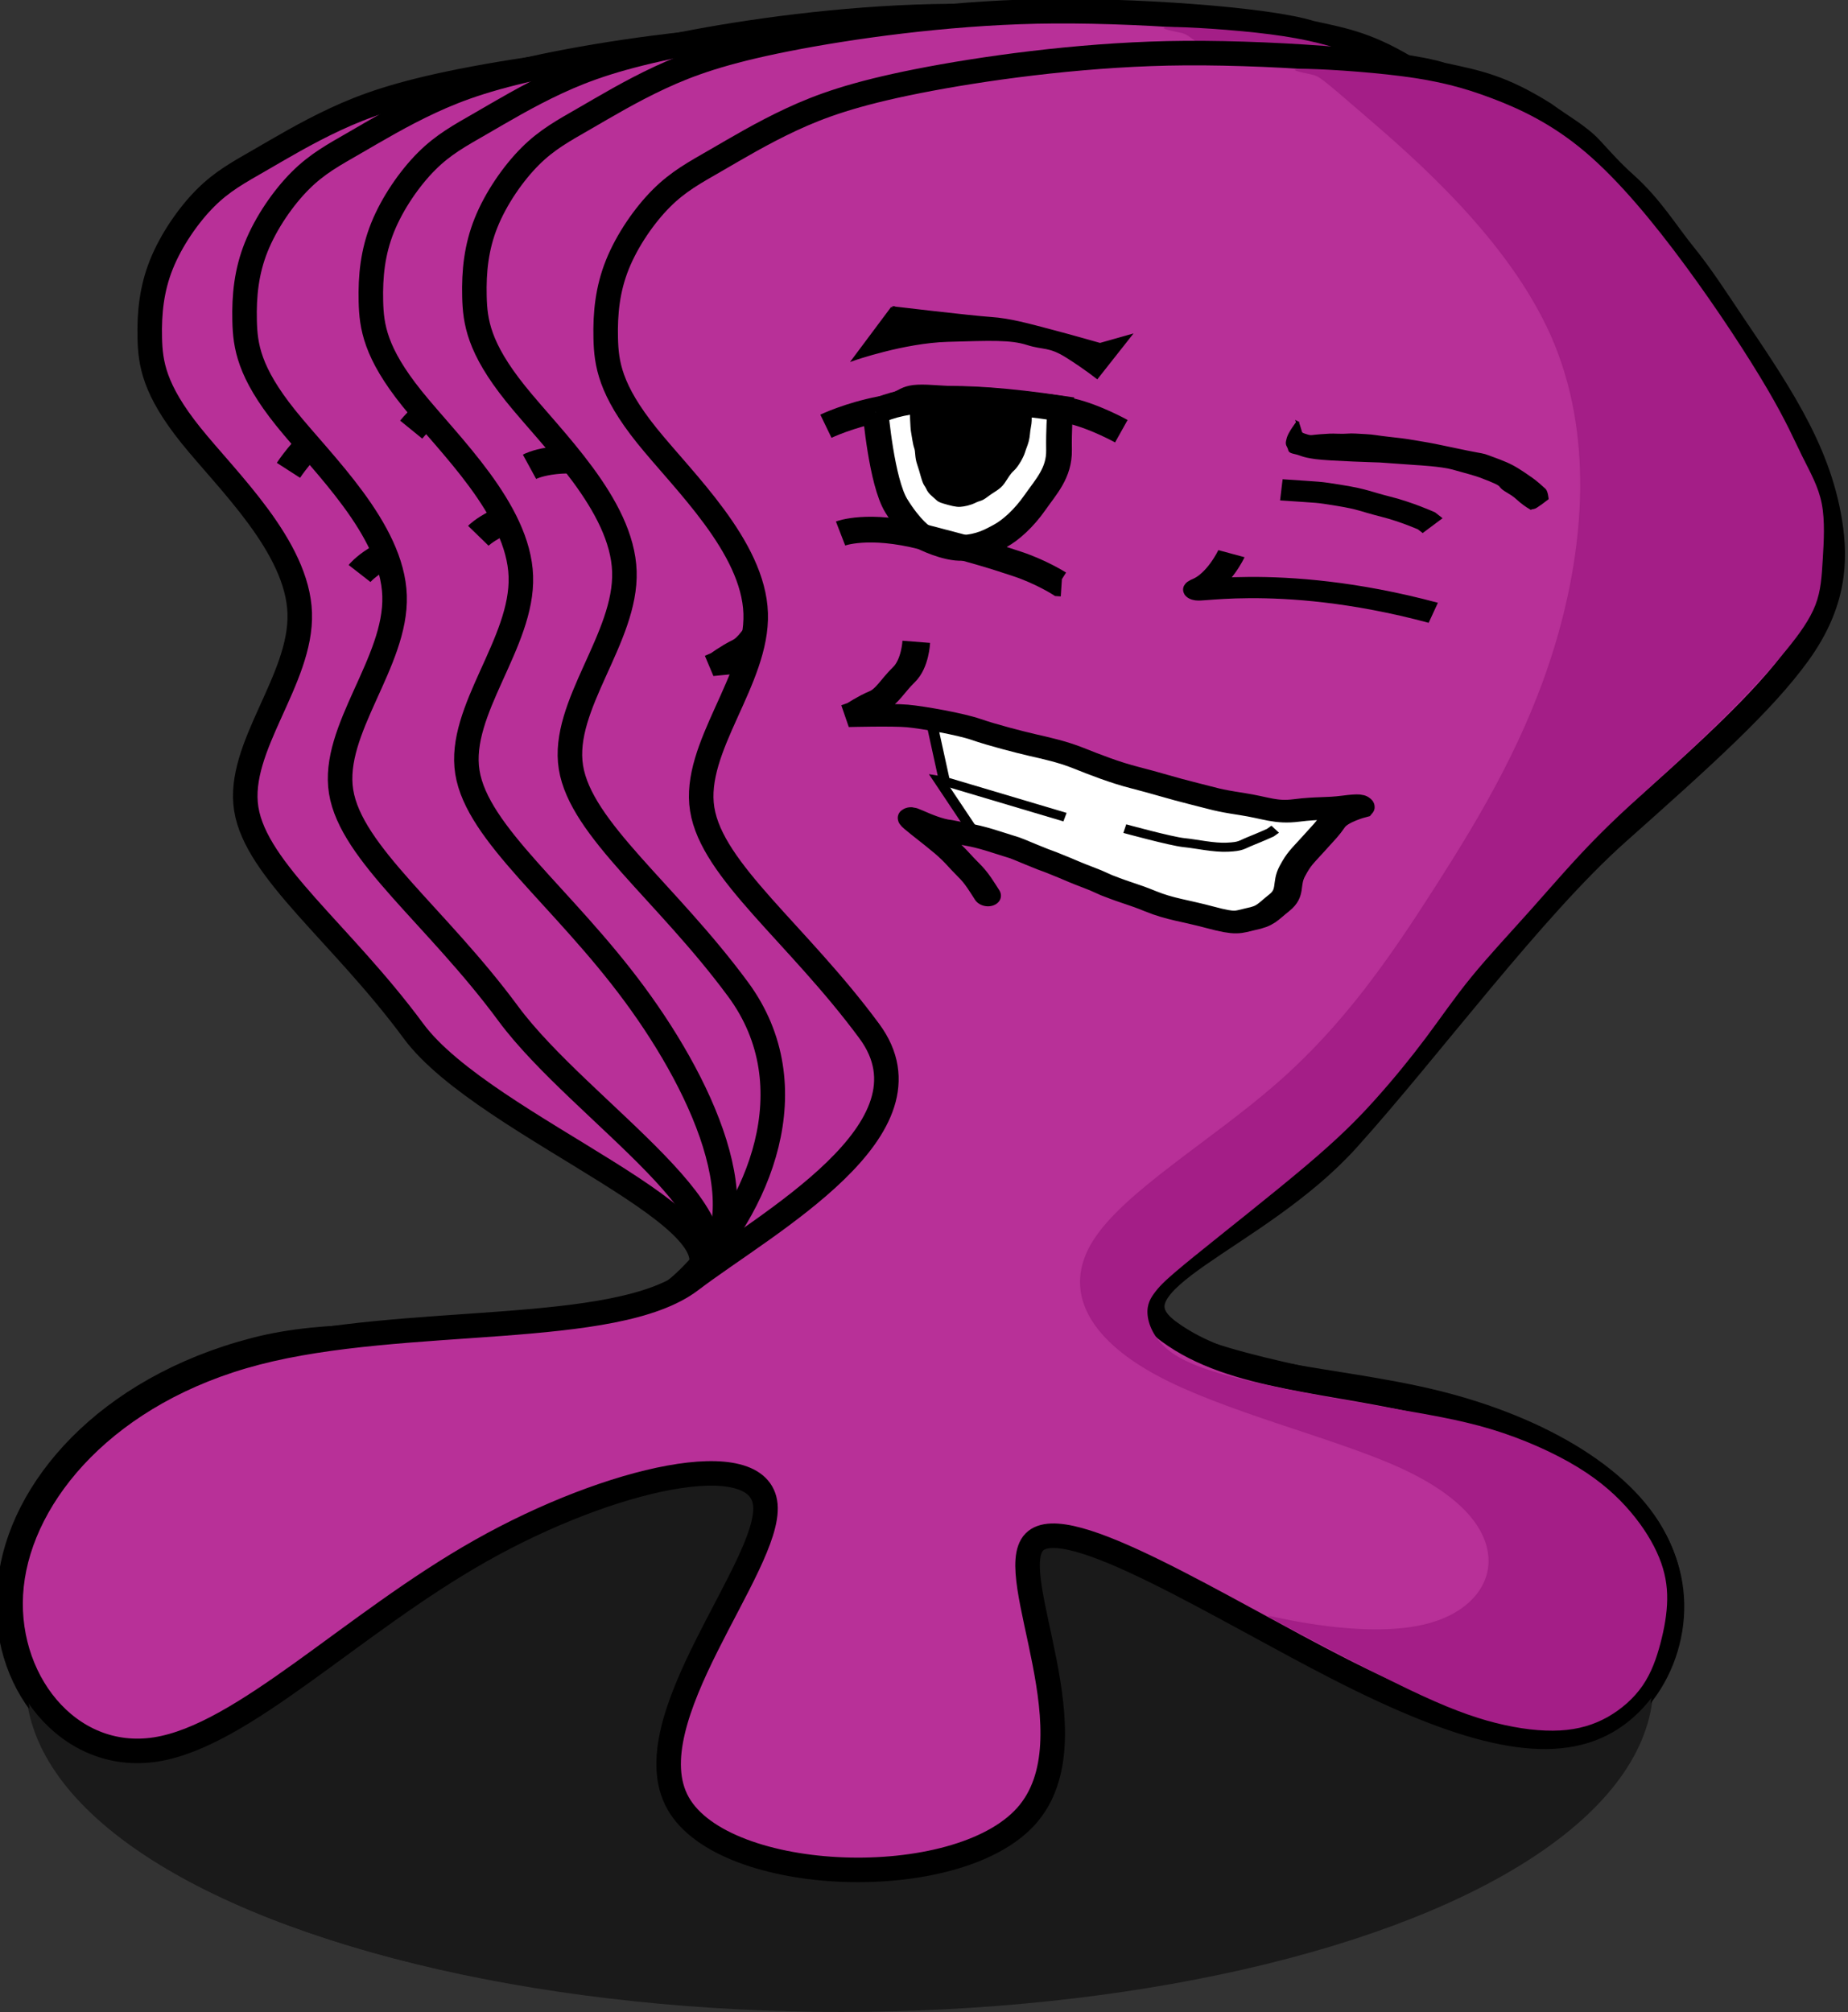 <?xml version="1.0" encoding="UTF-8" standalone="no"?>
<!-- Created with Inkscape (http://www.inkscape.org/) -->

<svg
   xmlns:osb="http://www.openswatchbook.org/uri/2009/osb"
   xmlns:dc="http://purl.org/dc/elements/1.1/"
   xmlns:cc="http://creativecommons.org/ns#"
   xmlns:rdf="http://www.w3.org/1999/02/22-rdf-syntax-ns#"
   xmlns:svg="http://www.w3.org/2000/svg"
   xmlns="http://www.w3.org/2000/svg"
   xmlns:sodipodi="http://sodipodi.sourceforge.net/DTD/sodipodi-0.dtd"
   xmlns:inkscape="http://www.inkscape.org/namespaces/inkscape"
   width="332.745"
   height="362.339"
   viewBox="0 0 88.039 95.869"
   version="1.1"
   id="svg1599"
   inkscape:version="0.92.2 (unknown)"
   sodipodi:docname="slime_purple_vectorial.svg"
   inkscape:export-filename="/home/yockie/Documents/UB/Senior Year/Ingenieria de Software/Practice/ES2017F2/Wiki Resources/Sprites/slime_purple_center.png"
   inkscape:export-xdpi="96"
   inkscape:export-ydpi="96">
  <rect x="0" y="0" width="88.039" height="95.869" fill="#333333" stroke="none"/>
  <defs
     id="defs1593">
    <inkscape:path-effect
       effect="bspline"
       id="path-effect9159"
       is_visible="true"
       weight="33.333"
       steps="2"
       helper_size="0"
       apply_no_weight="true"
       apply_with_weight="true"
       only_selected="false" />
    <inkscape:path-effect
       effect="bspline"
       id="path-effect9147"
       is_visible="true"
       weight="33.333"
       steps="2"
       helper_size="0"
       apply_no_weight="true"
       apply_with_weight="true"
       only_selected="false" />
    <inkscape:path-effect
       effect="bspline"
       id="path-effect9143"
       is_visible="true"
       weight="33.333"
       steps="2"
       helper_size="0"
       apply_no_weight="true"
       apply_with_weight="true"
       only_selected="false" />
    <inkscape:path-effect
       effect="bspline"
       id="path-effect9139"
       is_visible="true"
       weight="33.333"
       steps="2"
       helper_size="0"
       apply_no_weight="true"
       apply_with_weight="true"
       only_selected="false" />
    <marker
       style="overflow:visible"
       id="DistanceStart"
       refX="0"
       refY="0"
       orient="auto"
       inkscape:stockid="DistanceStart"
       inkscape:isstock="true">
      <g
         id="g2300"
         style="fill:#921676;fill-opacity:1;stroke:#000000;stroke-opacity:1">
        <path
           style="fill:#921676;fill-opacity:1;stroke:#000000;stroke-width:1.15;stroke-linecap:square;stroke-opacity:1"
           d="M 0,0 H 2"
           id="path2306"
           inkscape:connector-curvature="0" />
        <path
           style="fill:#921676;fill-opacity:1;fill-rule:evenodd;stroke:#000000;stroke-opacity:1"
           d="M 0,0 13,4 9,0 13,-4 Z"
           id="path2302"
           inkscape:connector-curvature="0" />
        <path
           style="fill:#921676;fill-opacity:1;stroke:#000000;stroke-width:1;stroke-linecap:square;stroke-opacity:1"
           d="M 0,-4 V 40"
           id="path2304"
           inkscape:connector-curvature="0" />
      </g>
    </marker>
    <linearGradient
       id="linearGradient2262"
       osb:paint="solid">
      <stop
         style="stop-color:#8b2975;stop-opacity:1;"
         offset="0"
         id="stop2260" />
    </linearGradient>
    <inkscape:path-effect
       effect="bspline"
       id="path-effect573"
       is_visible="true"
       weight="33.333"
       steps="2"
       helper_size="0"
       apply_no_weight="true"
       apply_with_weight="true"
       only_selected="false" />
    <inkscape:path-effect
       effect="bspline"
       id="path-effect573-5"
       is_visible="true"
       weight="33.333"
       steps="2"
       helper_size="0"
       apply_no_weight="true"
       apply_with_weight="true"
       only_selected="false" />
    <inkscape:path-effect
       only_selected="false"
       apply_with_weight="true"
       apply_no_weight="true"
       helper_size="0"
       steps="2"
       weight="33.333"
       is_visible="true"
       id="path-effect9159-7"
       effect="bspline" />
    <inkscape:path-effect
       only_selected="false"
       apply_with_weight="true"
       apply_no_weight="true"
       helper_size="0"
       steps="2"
       weight="33.333"
       is_visible="true"
       id="path-effect9147-5"
       effect="bspline" />
    <inkscape:path-effect
       only_selected="false"
       apply_with_weight="true"
       apply_no_weight="true"
       helper_size="0"
       steps="2"
       weight="33.333"
       is_visible="true"
       id="path-effect9143-3"
       effect="bspline" />
    <inkscape:path-effect
       only_selected="false"
       apply_with_weight="true"
       apply_no_weight="true"
       helper_size="0"
       steps="2"
       weight="33.333"
       is_visible="true"
       id="path-effect9139-5"
       effect="bspline" />
    <marker
       inkscape:isstock="true"
       inkscape:stockid="DistanceStart"
       orient="auto"
       refY="0"
       refX="0"
       id="DistanceStart-6"
       style="overflow:visible">
      <g
         style="fill:#921676;fill-opacity:1;stroke:#000000;stroke-opacity:1"
         id="g2300-2">
        <path
           id="path2306-9"
           d="M 0,0 H 2"
           style="fill:#921676;fill-opacity:1;stroke:#000000;stroke-width:1.15;stroke-linecap:square;stroke-opacity:1"
           inkscape:connector-curvature="0" />
        <path
           id="path2302-1"
           d="M 0,0 13,4 9,0 13,-4 Z"
           style="fill:#921676;fill-opacity:1;fill-rule:evenodd;stroke:#000000;stroke-opacity:1"
           inkscape:connector-curvature="0" />
        <path
           id="path2304-2"
           d="M 0,-4 V 40"
           style="fill:#921676;fill-opacity:1;stroke:#000000;stroke-width:1;stroke-linecap:square;stroke-opacity:1"
           inkscape:connector-curvature="0" />
      </g>
    </marker>
    <inkscape:path-effect
       only_selected="false"
       apply_with_weight="true"
       apply_no_weight="true"
       helper_size="0"
       steps="2"
       weight="33.333"
       is_visible="true"
       id="path-effect573-0"
       effect="bspline" />
    <inkscape:path-effect
       only_selected="false"
       apply_with_weight="true"
       apply_no_weight="true"
       helper_size="0"
       steps="2"
       weight="33.333"
       is_visible="true"
       id="path-effect573-5-9"
       effect="bspline" />
    <inkscape:path-effect
       only_selected="false"
       apply_with_weight="true"
       apply_no_weight="true"
       helper_size="0"
       steps="2"
       weight="33.333"
       is_visible="true"
       id="path-effect9159-2"
       effect="bspline" />
    <inkscape:path-effect
       only_selected="false"
       apply_with_weight="true"
       apply_no_weight="true"
       helper_size="0"
       steps="2"
       weight="33.333"
       is_visible="true"
       id="path-effect9147-9"
       effect="bspline" />
    <inkscape:path-effect
       only_selected="false"
       apply_with_weight="true"
       apply_no_weight="true"
       helper_size="0"
       steps="2"
       weight="33.333"
       is_visible="true"
       id="path-effect9143-31"
       effect="bspline" />
    <inkscape:path-effect
       only_selected="false"
       apply_with_weight="true"
       apply_no_weight="true"
       helper_size="0"
       steps="2"
       weight="33.333"
       is_visible="true"
       id="path-effect9139-9"
       effect="bspline" />
    <marker
       inkscape:isstock="true"
       inkscape:stockid="DistanceStart"
       orient="auto"
       refY="0"
       refX="0"
       id="DistanceStart-4"
       style="overflow:visible">
      <g
         style="fill:#921676;fill-opacity:1;stroke:#000000;stroke-opacity:1"
         id="g2300-7">
        <path
           id="path2306-8"
           d="M 0,0 H 2"
           style="fill:#921676;fill-opacity:1;stroke:#000000;stroke-width:1.15;stroke-linecap:square;stroke-opacity:1"
           inkscape:connector-curvature="0" />
        <path
           id="path2302-4"
           d="M 0,0 13,4 9,0 13,-4 Z"
           style="fill:#921676;fill-opacity:1;fill-rule:evenodd;stroke:#000000;stroke-opacity:1"
           inkscape:connector-curvature="0" />
        <path
           id="path2304-5"
           d="M 0,-4 V 40"
           style="fill:#921676;fill-opacity:1;stroke:#000000;stroke-width:1;stroke-linecap:square;stroke-opacity:1"
           inkscape:connector-curvature="0" />
      </g>
    </marker>
    <inkscape:path-effect
       only_selected="false"
       apply_with_weight="true"
       apply_no_weight="true"
       helper_size="0"
       steps="2"
       weight="33.333"
       is_visible="true"
       id="path-effect573-3"
       effect="bspline" />
    <inkscape:path-effect
       only_selected="false"
       apply_with_weight="true"
       apply_no_weight="true"
       helper_size="0"
       steps="2"
       weight="33.333"
       is_visible="true"
       id="path-effect573-5-6"
       effect="bspline" />
    <inkscape:path-effect
       effect="bspline"
       id="path-effect9159-3"
       is_visible="true"
       weight="33.333"
       steps="2"
       helper_size="0"
       apply_no_weight="true"
       apply_with_weight="true"
       only_selected="false" />
    <inkscape:path-effect
       effect="bspline"
       id="path-effect9159-71"
       is_visible="true"
       weight="33.333"
       steps="2"
       helper_size="0"
       apply_no_weight="true"
       apply_with_weight="true"
       only_selected="false" />
    <inkscape:path-effect
       only_selected="false"
       apply_with_weight="true"
       apply_no_weight="true"
       helper_size="0"
       steps="2"
       weight="33.333"
       is_visible="true"
       id="path-effect9159-7-7"
       effect="bspline" />
    <inkscape:path-effect
       effect="bspline"
       id="path-effect9159-36"
       is_visible="true"
       weight="33.333"
       steps="2"
       helper_size="0"
       apply_no_weight="true"
       apply_with_weight="true"
       only_selected="false" />
    <inkscape:path-effect
       effect="bspline"
       id="path-effect9159-71-7"
       is_visible="true"
       weight="33.333"
       steps="2"
       helper_size="0"
       apply_no_weight="true"
       apply_with_weight="true"
       only_selected="false" />
    <inkscape:path-effect
       only_selected="false"
       apply_with_weight="true"
       apply_no_weight="true"
       helper_size="0"
       steps="2"
       weight="33.333"
       is_visible="true"
       id="path-effect9159-2-5"
       effect="bspline" />
  </defs>
  <sodipodi:namedview
     id="base"
     pagecolor="#ffffff"
     bordercolor="#666666"
     borderopacity="1.0"
     inkscape:pageopacity="0.0"
     inkscape:pageshadow="2"
     inkscape:zoom="0.66666667"
     inkscape:cx="126.91647"
     inkscape:cy="193.16644"
     inkscape:document-units="mm"
     inkscape:current-layer="layer6"
     showgrid="false"
     inkscape:window-width="1309"
     inkscape:window-height="747"
     inkscape:window-x="57"
     inkscape:window-y="21"
     inkscape:window-maximized="1"
     inkscape:snap-nodes="true"
     inkscape:snap-others="true"
     inkscape:snap-global="false"
     inkscape:object-paths="true"
     inkscape:snap-grids="false"
     inkscape:snap-to-guides="false"
     inkscape:snap-intersection-paths="true"
     inkscape:object-nodes="false"
     fit-margin-top="0"
     fit-margin-left="0"
     fit-margin-right="0"
     fit-margin-bottom="0"
     units="px" />
  <g
     inkscape:groupmode="layer"
     id="layer2"
     inkscape:label="Figure_5"
     style="display:none;opacity:1"
     transform="translate(-113.259,-188.051)" />
  <g
     inkscape:label="Figure_4"
     inkscape:groupmode="layer"
     id="layer1"
     style="display:none;opacity:1"
     transform="translate(-113.259,-188.051)" />
  <g
     inkscape:groupmode="layer"
     id="layer4"
     inkscape:label="Figure_1"
     style="display:none;opacity:1"
     transform="translate(-77.898,-129.05)" />
  <g
     inkscape:groupmode="layer"
     id="layer5"
     inkscape:label="Figure_2"
     style="display:none;opacity:1"
     transform="translate(-77.898,-129.05)" />
  <g
     inkscape:groupmode="layer"
     id="layer6"
     inkscape:label="Figure_3"
     style="display:inline;opacity:1"
     transform="translate(-33.688,-65.493)">
    <g
       style="display:inline;opacity:1"
       id="layer1-0"
       inkscape:label="Layer 1"
       transform="matrix(0.584,0,0,0.584,9.551,46.057)"
       inkscape:export-xdpi="96"
       inkscape:export-ydpi="96">
      <g
         transform="translate(-3.175,-8.996)"
         id="g9178-6">
        <g
           id="g1075-2"
           transform="translate(14.567,-9.949)">
          <ellipse
             ry="25.577"
             rx="65.022"
             cy="189.453"
             cx="98.303"
             id="path2266-6"
             style="opacity:1;fill:#1a1a1a;fill-opacity:1;stroke:#1a1a1a;stroke-width:2.5;stroke-linejoin:round;stroke-miterlimit:4;stroke-dasharray:none;stroke-opacity:1" />
          <g
             transform="matrix(0.903,0,0,0.903,678.312,227.06)"
             id="g1476-1">
            <g
               id="g9181-8" />
          </g>
        </g>
        <g
           id="g9210-7">
          <path
             transform="matrix(0.903,0,0,0.903,692.879,217.112)"
             style="fill:#b83098;fill-opacity:1;stroke:#000000;stroke-width:2.216;stroke-linecap:butt;stroke-linejoin:miter;stroke-miterlimit:4;stroke-dasharray:none;stroke-opacity:1"
             d="m -628.894,-186.87 c -3.949,-1.267 -16.508,-2.13 -24.824,-1.949 -8.317,0.182 -16.824,1.372 -22.585,2.511 -5.761,1.14 -8.775,2.229 -11.426,3.464 -2.651,1.235 -4.939,2.615 -6.828,3.704 -1.889,1.09 -3.377,1.888 -4.903,3.414 -1.525,1.525 -3.087,3.777 -3.977,5.992 -0.89,2.216 -1.108,4.394 -1.053,6.664 0.054,2.27 0.381,4.63 3.704,8.771 3.323,4.14 9.642,10.06 9.842,16.07 0.2,6.01 -5.72,12.111 -4.83,17.695 0.89,5.583 8.59,11.234 15.099,20.057 6.509,8.823 31.726,17.5 24.882,22.711 -6.844,5.211 -25.849,3.053 -39.258,6.544 -13.409,3.49 -21.219,12.63 -22.112,21.025 -0.893,8.396 5.133,16.049 13.037,14.809 7.904,-1.24 17.689,-11.371 29.356,-17.958 11.667,-6.587 25.215,-9.629 25.706,-4.127 0.491,5.502 -12.076,19.548 -7.878,26.956 4.198,7.407 25.16,8.176 31.444,1.152 6.283,-7.023 -2.112,-21.838 0.729,-24.759 2.841,-2.921 16.917,6.051 27.73,11.549 10.813,5.498 18.362,7.522 23.51,4.922 5.148,-2.6 7.895,-9.825 5.263,-15.793 -2.632,-5.968 -10.644,-10.68 -20.121,-13.017 -9.477,-2.337 -19.32,-3.472 -25.891,-7.099 -6.372,-3.517 -25.37,-10.534 -20.853,-19.619 4.517,-9.084 13.549,-18.201 21.218,-25.026 7.669,-6.825 13.975,-11.945 17.2,-16.429 3.225,-4.484 3.37,-8.334 2.826,-11.784 -0.545,-3.45 -1.78,-6.501 -3.45,-9.551 -1.671,-3.051 -3.777,-6.101 -5.381,-8.487 -1.604,-2.385 -2.827,-4.297 -4.389,-6.222 -1.562,-1.925 -2.953,-4.269 -5.313,-6.376 -1.2,-1.071 -2.023,-2.012 -3.048,-3.123 -1.118,-1.212 -2.695,-2.054 -4.23,-3.181 -3.881,-2.425 -5.997,-2.824 -9.196,-3.514 z"
             id="path571-9"
             inkscape:connector-curvature="0"
             sodipodi:nodetypes="csscccsccccssssssssscsscssscsscccsscc" />
          <path
             sodipodi:nodetypes="cssscc"
             inkscape:connector-curvature="0"
             id="path575-2"
             d="m 68.035,80.646 c 0,0 1.153,-1.788 3.185,-3.528 2.032,-1.74 0.714,-1.811 3.24,-2.908 2.525,-1.097 3.71,-1.826 5.953,-2.586 2.243,-0.76 2.706,-1.175 4.666,-1.598 1.961,-0.423 4.415,-0.203 4.415,-0.203"
             style="fill:none;stroke:#000000;stroke-width:2.256;stroke-linecap:butt;stroke-linejoin:miter;stroke-miterlimit:4;stroke-dasharray:none;stroke-opacity:1" />
          <path
             sodipodi:nodetypes="csccc"
             inkscape:connector-curvature="0"
             id="path577-0"
             d="m 104.523,72.333 c 3.225,-0.966 2.644,-0.864 4.581,-1.205 1.937,-0.34 2.165,-0.181 3.942,-0.294 1.777,-0.113 3.623,0.162 3.623,0.162 l 0.649,0.285"
             style="fill:none;stroke:#000000;stroke-width:2.256;stroke-linecap:butt;stroke-linejoin:miter;stroke-miterlimit:4;stroke-dasharray:none;stroke-opacity:1" />
          <path
             sodipodi:nodetypes="cccccccscc"
             inkscape:connector-curvature="0"
             id="path579-2"
             d="m 70.973,77.567 c 0,0 3.531,5.63 5.656,7.066 2.125,1.436 3.262,1.585 3.262,1.585 0,0 2.196,0.118 3.38,-0.611 1.184,-0.729 1.671,-1.584 2.157,-2.438 0.486,-0.855 0.918,-2.329 1.013,-4.085 0.095,-1.757 0.448,-3.411 -0.594,-5.317 -0.437,-0.798 -0.814,-1.547 -1.105,-2.148 -0.404,-0.833 -0.642,-1.382 -0.642,-1.382 -8.318,2.725 -11.741,5.1 -13.126,7.33"
             style="fill:#ffffff;fill-opacity:1;stroke:#000000;stroke-width:2.256;stroke-linecap:butt;stroke-linejoin:miter;stroke-miterlimit:4;stroke-dasharray:none;stroke-opacity:1" />
          <path
             sodipodi:nodetypes="ccccc"
             inkscape:connector-curvature="0"
             id="path581-3"
             d="m 73.836,89.063 c 0,0 1.514,-1.944 6.055,-2.845 4.541,-0.9 5.96,-1.088 7.999,-1.331 2.039,-0.242 3.874,0.033 3.874,0.033 l 0.18,-0.078"
             style="fill:none;stroke:#000000;stroke-width:2.256;stroke-linecap:butt;stroke-linejoin:miter;stroke-miterlimit:4;stroke-dasharray:none;stroke-opacity:1" />
          <path
             sodipodi:nodetypes="ccc"
             inkscape:connector-curvature="0"
             id="path583-7"
             d="m 103.299,80.136 c 0,0 0.123,2.974 -1.028,4.374 -1.152,1.401 4.879,-4.053 18.551,-4.659"
             style="fill:none;stroke:#000000;stroke-width:2.256;stroke-linecap:butt;stroke-linejoin:miter;stroke-miterlimit:4;stroke-dasharray:none;stroke-opacity:1" />
          <path
             sodipodi:nodetypes="ccsccccccsc"
             inkscape:connector-curvature="0"
             id="path1390-5"
             d="m 67.561,68.201 -0.488,5.787 c 0,0 2.824,-3.371 5.914,-5.142 3.09,-1.771 4.455,-2.579 5.874,-2.766 1.419,-0.188 1.623,-0.705 3.458,-0.43 1.835,0.275 3.05,0.605 3.05,0.605 l 0.519,-4.729 -1.773,1.842 c 0,0 -2.4,0.399 -4.18,0.744 -1.78,0.345 -3.38,0.611 -4.823,1.238 -1.443,0.627 -7.553,2.852 -7.553,2.852 z"
             style="fill:#000000;fill-opacity:1;stroke:#000000;stroke-width:0.239;stroke-linecap:butt;stroke-linejoin:miter;stroke-miterlimit:4;stroke-dasharray:none;stroke-opacity:1" />
          <path
             sodipodi:nodetypes="csccccccssccccccccccssscccccc"
             inkscape:connector-curvature="0"
             id="path1392-9"
             d="m 103.069,65.2 c 0,0 -0.183,1.23 -0.081,1.811 0.102,0.581 0.145,0.633 0.405,0.905 0.26,0.272 0.147,0.433 0.701,0.371 0.554,-0.062 0.618,0.103 1.742,-0.13 1.124,-0.233 4.976,-1.616 4.976,-1.616 l 2.885,-0.86 c 0,0 1.904,-0.617 2.887,-0.649 0.983,-0.032 2.034,-0.075 2.429,-0.039 0.395,0.037 1.253,0.098 1.625,0.209 0.373,0.111 0.219,0.244 0.999,0.46 0.779,0.216 0.832,0.313 1.371,0.571 0.54,0.258 1.021,0.385 1.021,0.385 0,0 0.056,-0.08 0.187,-0.139 0.131,-0.058 0.651,-1.315 0.651,-1.315 0,0 -0.332,-0.683 -0.567,-0.818 -0.236,-0.135 -1.051,-0.557 -1.389,-0.674 -0.338,-0.117 -1.176,-0.464 -1.949,-0.646 -0.773,-0.182 -1.659,-0.203 -2.197,-0.249 -0.538,-0.047 -0.526,0.022 -1.805,0.176 -1.279,0.154 -2.804,0.316 -3.18,0.383 -0.377,0.066 -1.718,0.267 -2.226,0.391 -0.508,0.125 -1.626,0.392 -2.071,0.47 -0.445,0.078 -1.009,0.283 -1.545,0.448 -0.536,0.165 -0.683,0.332 -1.316,0.549 -0.633,0.217 -0.661,0.257 -1.31,0.583 -0.649,0.326 -0.596,0.423 -1.019,0.426 -0.423,0.004 -0.532,-0.012 -0.63,-0.172 -0.099,-0.159 -0.593,-0.834 -0.593,-0.834 z"
             style="fill:#000000;fill-opacity:1;stroke:#000000;stroke-width:0.239px;stroke-linecap:butt;stroke-linejoin:miter;stroke-opacity:1" />
          <path
             sodipodi:nodetypes="cccccccccccccccsccsccccc"
             inkscape:connector-curvature="0"
             id="path1394-2"
             d="m 73.517,76.174 c 0,0 0.743,1.339 0.99,1.661 0.247,0.322 0.644,0.927 0.926,1.206 0.282,0.279 0.433,0.75 0.955,1.274 0.522,0.524 1.088,1.27 1.408,1.452 0.32,0.182 0.418,0.408 0.971,0.57 0.553,0.162 0.547,0.272 1.124,0.182 0.577,-0.09 1.022,-0.176 1.296,-0.349 0.274,-0.172 0.643,-0.494 0.896,-0.899 0.253,-0.405 0.37,-0.321 0.602,-0.958 0.233,-0.637 0.563,-1.049 0.598,-1.707 0.036,-0.659 -0.014,-0.959 0.122,-1.447 0.136,-0.488 0.09,-1.46 -0.009,-1.872 -0.099,-0.413 -0.1,-0.6 -0.218,-1.058 -0.118,-0.458 -0.32,-0.799 -0.471,-1.27 -0.151,-0.471 -0.304,-0.699 -0.353,-0.812 -0.049,-0.113 -0.038,-0.52 -0.792,-0.219 -0.754,0.301 -1.321,0.413 -2.346,0.832 -1.024,0.418 -0.87,0.405 -2.02,0.904 -1.15,0.5 -0.982,0.454 -1.829,0.848 -0.847,0.395 -1.13,0.545 -1.517,0.766 -0.386,0.221 -0.551,0.213 -0.485,0.425 0.066,0.213 0.151,0.471 0.151,0.471 z"
             style="fill:#000000;fill-opacity:1;stroke:#000000;stroke-width:0.239px;stroke-linecap:butt;stroke-linejoin:miter;stroke-opacity:1" />
          <path
             sodipodi:nodetypes="cccccccccccccc"
             inkscape:connector-curvature="0"
             id="path1400-2"
             d="m 86.349,108.805 v 0 0 l -0.424,0.094 4.632,3.928 18.633,0.302 4.126,-0.675 2.044,-2.261 -0.014,-4.352 1.737,-7.258 -7.942,2.992 -15.097,1.088 -10.62,1.17 v 0"
             style="fill:#ffffff;fill-opacity:1;stroke:#000000;stroke-width:0.903;stroke-linecap:butt;stroke-linejoin:miter;stroke-miterlimit:4;stroke-dasharray:none;stroke-opacity:1" />
          <path
             sodipodi:nodetypes="cccccccccscsccccccccscccccccccc"
             inkscape:connector-curvature="0"
             id="path1396-8"
             d="m 79.225,97.203 c 0,0 0.738,2.043 0.3,3.479 -0.438,1.436 -0.425,2.652 -1.036,3.422 -0.612,0.77 -1.149,1.825 -1.149,1.825 l -0.471,0.53 c 0,0 3.226,-1.657 4.438,-2.075 1.212,-0.419 4.281,-1.119 5.593,-1.157 1.311,-0.038 3.669,-0.35 4.741,-0.528 1.071,-0.179 2.428,-0.432 3.86,-0.399 1.431,0.032 3.268,0.06 4.935,-0.172 1.667,-0.233 3.169,-0.32 4.931,-0.578 1.762,-0.258 1.882,-0.187 3.88,-0.71 1.998,-0.522 2.859,-0.341 4.327,-1.335 1.468,-0.994 2.229,-1.193 3.437,-2.017 1.208,-0.824 1.162,-0.609 1.162,-0.609 0,0 -1.393,1.279 -1.525,2.33 -0.132,1.051 -0.202,1.171 -0.59,2.797 -0.388,1.626 -0.528,1.866 -0.561,3.298 -0.032,1.431 0.764,1.983 0.207,3.348 -0.558,1.366 -0.499,1.709 -1.535,2.548 -0.835,0.714 -0.84,0.973 -3.008,1.235 -2.168,0.262 -3.284,0.656 -5.026,0.603 -1.742,-0.053 -1.707,0.077 -3.837,0.054 -1.8,-0.154 -1.216,-0.011 -3.754,-0.143 -2.27,-0.083 -0.905,0.015 -2.957,-0.059 -2.052,-0.073 -0.931,-0.061 -2.933,0.056 -2.002,0.117 -2.358,0.312 -3.905,0.615 -1.869,0.599 -4.913,-0.331 -2.378,0.622 2.251,0.834 2.921,1.066 4.122,1.768 1.2,0.703 1.444,0.664 2.744,1.747 1.3,1.083 0,0 0,0"
             style="fill:none;stroke:#000000;stroke-width:2.256;stroke-linecap:butt;stroke-linejoin:miter;stroke-miterlimit:4;stroke-dasharray:none;stroke-opacity:1" />
          <path
             sodipodi:nodetypes="ccc"
             inkscape:connector-curvature="0"
             id="path1398-9"
             d="m 83.424,103.832 2.925,4.973 10.255,-0.621"
             style="fill:none;stroke:#000000;stroke-width:0.903;stroke-linecap:butt;stroke-linejoin:miter;stroke-miterlimit:4;stroke-dasharray:none;stroke-opacity:1" />
          <path
             sodipodi:nodetypes="cccccc"
             inkscape:connector-curvature="0"
             id="path1402-7"
             d="m 101.475,107.286 c 0,0 3.919,-0.341 4.919,-0.646 1,-0.304 2.386,-0.484 3.407,-1.007 1.02,-0.523 0.921,-0.643 1.54,-1.358 0.619,-0.715 1.17,-1.415 1.17,-1.415 l 0.244,-0.485"
             style="fill:none;stroke:#000000;stroke-width:0.903;stroke-linecap:butt;stroke-linejoin:miter;stroke-miterlimit:4;stroke-dasharray:none;stroke-opacity:1" />
          <path
             sodipodi:nodetypes="ccccccccccccccccccccccccccccccccccccccccccccccccccc"
             inkscape:original-d="m 114.93945,48.463779 c 7.73509,6.672889 15.46972,13.345876 23.2042,20.019221 -0.79349,9.171966 -1.58721,18.343896 -2.38125,27.516666 -3.79221,6.349934 -7.58427,12.699424 -11.37708,19.050004 -3.70409,5.37986 -7.40786,10.75915 -11.1125,16.13958 0.88226,3.74821 1.7641,7.49605 2.64583,11.24479 6.43925,4.35109 12.87751,8.70196 19.31587,13.05333 8.8973,2.1033 17.79392,4.20676 26.69048,6.31054 1.85231,2.73371 3.70443,5.4678 5.55625,8.20209 -1.58727,1.76366 -3.17474,3.52751 -4.7625,5.29166 -2.82241,0.088 -5.64418,0.17613 -8.46667,0.26459 -2.27096,-0.45231 -4.54175,-0.90426 -6.81302,-1.35599 -0.0108,-0.0333 -0.0218,-0.0663 -0.0331,-0.0992 4.31102,2.30306 8.59598,4.59261 12.89358,6.88931 2.07004,0.76101 4.13982,1.52228 6.20934,2.28381 1.78941,0.20777 3.57857,0.4158 5.36745,0.62409 1.23728,-0.37601 2.4743,-0.75176 3.71106,-1.12724 1.01744,-0.89161 2.03462,-1.78295 3.05154,-2.67404 0.41743,-1.19429 0.8346,-2.38831 1.2515,-3.58207 0.21853,-1.21635 0.4368,-2.43242 0.6548,-3.64824 -0.18682,-1.08783 -0.37391,-2.1754 -0.56126,-3.26269 -0.77281,-1.27492 -1.54589,-2.54958 -2.31924,-3.82397 -1.34856,-1.2395 -2.69739,-2.47873 -4.04648,-3.7177 -2.52818,-1.12707 -5.05638,-2.25377 -7.58511,-3.38033 -2.63467,-0.43193 -5.26921,-0.86353 -7.9045,-1.29494 -3.8643,-0.81483 -7.72809,-1.62923 -11.59285,-2.44351 -2.22887,-0.83308 -4.45762,-1.66574 -6.68704,-2.4983 -1.76825,-1.05515 -3.5365,-2.10988 -5.30521,-3.16446 -3.63749,-2.03836 -7.27509,-4.07638 -10.91304,-6.11418 -1.33068,-0.97048 -2.66162,-1.9407 -3.99283,-2.91066 -0.57254,-1.34199 -1.14535,-2.6837 -1.71842,-4.02516 0.46309,-1.34909 0.92592,-2.69791 1.38849,-4.04647 1.00185,-1.96314 2.00344,-3.92599 3.00477,-5.8886 1.19964,-1.59274 2.39902,-3.1852 3.59814,-4.77741 1.78093,-1.70501 3.56159,-3.40974 5.342,-5.11422 2.04311,-1.9754 4.08595,-3.95052 6.12853,-5.92538 2.3195,-2.048 4.63873,-4.09574 6.9577,-6.14321 1.65777,-1.60943 3.31528,-3.2186 4.97252,-4.827505 1.33128,-1.457118 2.6623,-2.913969 3.99306,-4.370563 0.83571,-1.18138 1.67115,-2.362486 2.50633,-3.543336 0.0631,-1.145307 0.1259,-2.290343 0.18846,-3.435117 0.10894,-1.702329 0.21762,-3.404393 0.32603,-5.106192 -0.66479,-1.132388 -1.32984,-2.264512 -1.99516,-3.396371 -0.6443,-1.520131 -1.28887,-3.039996 -1.9337,-4.559599 -2.47221,-3.791489 -4.94468,-7.582705 -7.41741,-11.373659 -2.7985,-3.371644 -5.59726,-6.743019 -8.39629,-10.114137 -2.61252,-1.227043 -5.2252,-2.453771 -7.83835,-3.680331 -2.04977,-0.536828 -4.09944,-1.073298 -6.14985,-1.609627 -3.91976,-0.234148 -7.83866,-0.467965 -11.75894,-0.701583 1.36834,0.281871 2.73614,0.563951 4.10384,0.846329 2.7e-4,-2.72e-4 2.8e-4,-2.78e-4 3e-5,-2e-5 z"
             inkscape:path-effect="#path-effect9159-7"
             inkscape:connector-curvature="0"
             id="path9157-3"
             d="m 118.807,51.8 c 3.867,3.337 11.602,10.01 15.073,17.932 3.47,7.923 2.677,17.094 0.384,24.856 -2.293,7.761 -6.085,14.111 -9.834,19.976 -3.748,5.865 -7.452,11.245 -8.864,15.809 -1.411,4.564 -0.529,8.312 3.131,12.362 3.661,4.05 10.099,8.401 17.767,11.628 7.668,3.227 16.565,5.331 21.939,7.749 5.374,2.419 7.226,5.153 7.359,7.402 0.132,2.249 -1.455,4.013 -3.66,4.939 -2.205,0.926 -5.027,1.014 -7.574,0.832 -2.547,-0.182 -4.818,-0.634 -5.959,-0.876 -1.141,-0.243 -1.152,-0.276 0.998,0.86 2.15,1.135 6.435,3.425 9.619,4.954 3.184,1.529 5.254,2.29 7.183,2.775 1.93,0.485 3.719,0.693 5.232,0.609 1.513,-0.084 2.75,-0.46 3.877,-1.093 1.127,-0.634 2.144,-1.525 2.861,-2.568 0.717,-1.043 1.134,-2.237 1.452,-3.442 0.318,-1.205 0.536,-2.421 0.551,-3.573 0.016,-1.152 -0.172,-2.239 -0.652,-3.42 -0.48,-1.181 -1.253,-2.456 -2.314,-3.713 -1.061,-1.257 -2.41,-2.496 -4.348,-3.679 -1.939,-1.183 -4.467,-2.31 -7.048,-3.089 -2.582,-0.779 -5.216,-1.211 -8.466,-1.834 -3.25,-0.623 -7.114,-1.438 -10.16,-2.261 -3.047,-0.824 -5.276,-1.656 -7.274,-2.6 -1.999,-0.944 -3.767,-1.999 -6.47,-3.545 -2.703,-1.546 -6.341,-3.584 -8.825,-5.089 -2.484,-1.504 -3.815,-2.474 -4.767,-3.63 -0.952,-1.156 -1.525,-2.498 -1.58,-3.843 -0.055,-1.345 0.408,-2.694 1.14,-4.35 0.732,-1.656 1.734,-3.619 2.834,-5.396 1.101,-1.778 2.3,-3.37 3.79,-5.019 1.49,-1.649 3.271,-3.353 5.182,-5.193 1.912,-1.84 3.955,-3.815 6.136,-5.826 2.181,-2.011 4.5,-4.059 6.489,-5.888 1.988,-1.828 3.646,-3.438 5.14,-4.971 1.494,-1.533 2.825,-2.99 3.908,-4.309 1.083,-1.319 1.919,-2.5 2.368,-3.663 0.449,-1.163 0.512,-2.308 0.598,-3.732 0.086,-1.424 0.194,-3.126 -0.084,-4.543 -0.278,-1.417 -0.943,-2.549 -1.598,-3.875 -0.655,-1.326 -1.299,-2.846 -2.858,-5.501 -1.559,-2.656 -4.031,-6.447 -6.667,-10.028 -2.636,-3.581 -5.434,-6.953 -8.14,-9.252 -2.706,-2.299 -5.318,-3.526 -7.65,-4.407 -2.331,-0.882 -4.381,-1.418 -7.366,-1.803 -2.985,-0.385 -6.904,-0.619 -8.18,-0.595 -1.276,0.024 0.092,0.306 0.776,0.447 0.684,0.141 0.684,0.141 4.551,3.478 z"
             style="fill:#a41e87;fill-opacity:1;stroke:#000000;stroke-width:0.265px;stroke-linecap:butt;stroke-linejoin:miter;stroke-opacity:0.006" />
        </g>
      </g>
    </g>
    <g
       id="g4924-0"
       style="display:inline;opacity:1"
       transform="matrix(0.584,0,0,0.584,7.842,40.85)"
       inkscape:export-xdpi="96"
       inkscape:export-ydpi="96">
      <g
         transform="translate(14.567,-9.949)"
         id="g1075-7">
        <ellipse
           style="opacity:1;fill:#1a1a1a;fill-opacity:1;stroke:#1a1a1a;stroke-width:2.5;stroke-linejoin:round;stroke-miterlimit:4;stroke-dasharray:none;stroke-opacity:1"
           id="path2266-8"
           cx="98.303"
           cy="189.453"
           rx="65.022"
           ry="25.577" />
        <g
           id="g1476-6"
           transform="matrix(0.903,0,0,0.903,678.312,227.06)">
          <g
             id="g9181-88" />
        </g>
      </g>
      <g
         id="g9210-43">
        <path
           sodipodi:nodetypes="csscccsccccssssssssscsscssscsscccsscc"
           inkscape:connector-curvature="0"
           id="path571-1"
           d="m -620.603,-188.528 c -3.949,-1.267 -16.508,-2.13 -24.824,-1.949 -8.317,0.182 -16.824,1.372 -22.585,2.511 -5.761,1.14 -8.775,2.229 -11.426,3.464 -2.651,1.235 -4.939,2.615 -6.828,3.704 -1.889,1.09 -3.377,1.888 -4.903,3.414 -1.525,1.525 -3.087,3.777 -3.977,5.992 -0.89,2.216 -1.108,4.394 -1.053,6.664 0.054,2.27 0.381,4.63 3.704,8.771 3.323,4.14 9.642,10.06 9.842,16.07 0.2,6.01 -5.72,12.111 -4.83,17.695 0.89,5.583 8.59,11.234 15.099,20.057 6.509,8.823 23.435,19.158 16.591,24.37 -6.844,5.211 -25.849,3.053 -39.258,6.544 -13.409,3.49 -21.219,12.63 -22.112,21.025 -0.893,8.396 5.133,16.049 13.037,14.809 7.904,-1.24 17.689,-11.371 29.356,-17.958 11.667,-6.587 25.215,-9.629 25.706,-4.127 0.491,5.502 -12.076,19.548 -7.878,26.956 4.198,7.407 25.16,8.176 31.444,1.152 6.283,-7.023 -2.112,-21.838 0.729,-24.759 2.841,-2.921 16.917,6.051 27.73,11.549 10.813,5.498 18.362,7.522 23.51,4.922 5.148,-2.6 7.895,-9.825 5.263,-15.793 -2.632,-5.968 -10.644,-10.68 -20.121,-13.017 -9.477,-2.337 -20.42,-2.299 -25.891,-7.099 -5.471,-4.8 -17.078,-12.193 -12.562,-21.277 4.517,-9.084 13.549,-18.201 21.218,-25.026 7.669,-6.825 13.975,-11.945 17.2,-16.429 3.225,-4.484 3.37,-8.334 2.826,-11.784 -0.545,-3.45 -1.78,-6.501 -3.45,-9.551 -1.671,-3.051 -3.777,-6.101 -5.381,-8.487 -1.604,-2.385 -2.827,-4.297 -4.389,-6.222 -1.562,-1.925 -2.953,-4.269 -5.313,-6.376 -1.2,-1.071 -2.023,-2.012 -3.048,-3.123 -1.118,-1.212 -2.695,-2.054 -4.23,-3.181 -3.881,-2.425 -5.997,-2.824 -9.196,-3.514 z"
           style="fill:#b83098;fill-opacity:1;stroke:#000000;stroke-width:2.216;stroke-linecap:butt;stroke-linejoin:miter;stroke-miterlimit:4;stroke-dasharray:none;stroke-opacity:1"
           transform="matrix(0.903,0,0,0.903,692.879,217.112)" />
        <path
           sodipodi:nodetypes="cssscc"
           style="fill:none;stroke:#000000;stroke-width:2.327;stroke-linecap:butt;stroke-linejoin:miter;stroke-miterlimit:4;stroke-dasharray:none;stroke-opacity:1"
           d="m 77.799,77.245 c 0,0 1.387,-1.704 3.708,-3.313 2.322,-1.608 0.919,-1.753 3.714,-2.696 2.794,-0.944 4.123,-1.598 6.586,-2.224 2.463,-0.626 2.994,-1.011 5.126,-1.319 2.132,-0.308 4.737,0.049 4.737,0.049"
           id="path575-4"
           inkscape:connector-curvature="0" />
        <path
           sodipodi:nodetypes="csccc"
           style="fill:none;stroke:#000000;stroke-width:2.256;stroke-linecap:butt;stroke-linejoin:miter;stroke-miterlimit:4;stroke-dasharray:none;stroke-opacity:1"
           d="m 113.789,70.396 c 3.217,-0.993 2.636,-0.886 4.57,-1.243 1.934,-0.357 2.163,-0.199 3.94,-0.327 1.776,-0.128 3.624,0.131 3.624,0.131 l 0.652,0.28"
           id="path577-9"
           inkscape:connector-curvature="0"
           inkscape:transform-center-x="1.5778336"
           inkscape:transform-center-y="-2.4135118" />
        <path
           style="fill:#ffffff;fill-opacity:1;stroke:#000000;stroke-width:2.327;stroke-linecap:butt;stroke-linejoin:miter;stroke-miterlimit:4;stroke-dasharray:none;stroke-opacity:1"
           d="m 81.205,74.363 c 0,0 3.29,5.772 5.437,7.314 2.148,1.541 3.35,1.753 3.35,1.753 0,0 2.337,0.241 3.666,-0.414 1.329,-0.655 1.922,-1.473 2.516,-2.292 0.594,-0.819 1.182,-2.253 1.435,-3.987 0.252,-1.733 0.773,-3.351 -0.177,-5.297 -0.398,-0.815 -0.737,-1.577 -0.997,-2.188 -0.36,-0.848 -0.568,-1.404 -0.568,-1.404 -9.126,2.228 -12.991,4.386 -14.663,6.515"
           id="path579-20"
           inkscape:connector-curvature="0"
           sodipodi:nodetypes="cccccccscc" />
        <path
           sodipodi:nodetypes="ccccc"
           style="fill:none;stroke:#000000;stroke-width:2.327;stroke-linecap:butt;stroke-linejoin:miter;stroke-miterlimit:4;stroke-dasharray:none;stroke-opacity:1"
           d="m 83.275,85.904 c 0,0 1.786,-1.839 6.718,-2.474 4.932,-0.635 6.465,-0.741 8.666,-0.866 2.201,-0.125 4.138,0.251 4.138,0.251 l 0.2,-0.067"
           id="path581-6"
           inkscape:connector-curvature="0" />
        <path
           sodipodi:nodetypes="ccc"
           style="fill:none;stroke:#000000;stroke-width:2.256;stroke-linecap:butt;stroke-linejoin:miter;stroke-miterlimit:4;stroke-dasharray:none;stroke-opacity:1"
           d="m 112.631,78.209 c 0,0 0.148,2.973 -0.991,4.383 -1.14,1.41 4.845,-4.094 18.511,-4.815"
           id="path583-8"
           inkscape:connector-curvature="0"
           inkscape:transform-center-x="0.93306897"
           inkscape:transform-center-y="8.2928807" />
        <path
           sodipodi:nodetypes="ccsccccccsc"
           style="fill:#000000;fill-opacity:1;stroke:#000000;stroke-width:0.247;stroke-linecap:butt;stroke-linejoin:miter;stroke-miterlimit:4;stroke-dasharray:none;stroke-opacity:1"
           d="m 78.364,64.899 -1.02,5.701 c 0,0 3.309,-3.178 6.765,-4.757 3.456,-1.579 4.984,-2.301 6.518,-2.407 1.534,-0.106 1.796,-0.607 3.734,-0.231 1.938,0.376 3.209,0.771 3.209,0.771 l 0.962,-4.651 -2.054,1.724 c 0,0 -2.6,0.26 -4.532,0.5 -1.933,0.241 -3.666,0.414 -5.263,0.953 -1.597,0.539 -8.319,2.397 -8.319,2.397 z"
           id="path1390-9"
           inkscape:connector-curvature="0" />
        <path
           sodipodi:nodetypes="csccccccssccccccccccssscccccc"
           style="fill:#000000;fill-opacity:1;stroke:#000000;stroke-width:0.239px;stroke-linecap:butt;stroke-linejoin:miter;stroke-opacity:1"
           d="m 112.276,63.275 c 0,0 -0.173,1.232 -0.066,1.812 0.107,0.58 0.151,0.632 0.413,0.902 0.262,0.27 0.15,0.432 0.704,0.365 0.553,-0.067 0.619,0.098 1.741,-0.144 1.122,-0.242 4.962,-1.658 4.962,-1.658 l 2.877,-0.884 c 0,0 1.898,-0.633 2.881,-0.673 0.983,-0.04 2.033,-0.092 2.429,-0.059 0.395,0.033 1.253,0.087 1.627,0.195 0.373,0.108 0.221,0.242 1.003,0.451 0.781,0.209 0.834,0.306 1.376,0.559 0.542,0.254 1.024,0.377 1.024,0.377 0,0 0.056,-0.081 0.186,-0.14 0.13,-0.059 0.64,-1.32 0.64,-1.32 0,0 -0.338,-0.68 -0.574,-0.813 -0.237,-0.133 -1.056,-0.548 -1.395,-0.662 -0.339,-0.114 -1.18,-0.454 -1.955,-0.629 -0.775,-0.175 -1.661,-0.188 -2.199,-0.231 -0.538,-0.042 -0.525,0.026 -1.803,0.191 -1.278,0.165 -2.801,0.34 -3.177,0.409 -0.376,0.069 -1.716,0.281 -2.222,0.41 -0.507,0.129 -1.622,0.405 -2.067,0.487 -0.444,0.082 -1.007,0.292 -1.541,0.461 -0.534,0.169 -0.68,0.338 -1.311,0.56 -0.631,0.222 -0.659,0.263 -1.305,0.594 -0.646,0.331 -0.593,0.428 -1.016,0.435 -0.423,0.007 -0.532,-0.008 -0.632,-0.166 -0.1,-0.158 -0.6,-0.829 -0.6,-0.829 z"
           id="path1392-2"
           inkscape:connector-curvature="0"
           inkscape:transform-center-x="-1.3634296"
           inkscape:transform-center-y="-8.4667338" />
        <path
           sodipodi:nodetypes="cccccccccccccccsccsccccc"
           style="fill:#000000;fill-opacity:1;stroke:#000000;stroke-width:0.246px;stroke-linecap:butt;stroke-linejoin:miter;stroke-opacity:1"
           d="m 83.745,73.462 c 0,0 0.679,1.368 0.915,1.7 0.236,0.332 0.608,0.953 0.886,1.246 0.278,0.293 0.398,0.767 0.912,1.315 0.513,0.548 1.053,1.318 1.38,1.517 0.327,0.199 0.412,0.427 0.989,0.619 0.577,0.191 0.561,0.3 1.186,0.243 0.625,-0.057 1.108,-0.117 1.415,-0.272 0.307,-0.155 0.73,-0.453 1.035,-0.839 0.305,-0.386 0.423,-0.297 0.726,-0.915 0.303,-0.618 0.692,-1.006 0.787,-1.656 0.095,-0.65 0.067,-0.95 0.255,-1.425 0.188,-0.475 0.222,-1.44 0.151,-1.854 -0.07,-0.414 -0.055,-0.6 -0.142,-1.059 -0.087,-0.46 -0.274,-0.809 -0.394,-1.283 -0.121,-0.474 -0.264,-0.709 -0.307,-0.823 -0.043,-0.114 0.004,-0.516 -0.828,-0.261 -0.832,0.255 -1.448,0.335 -2.579,0.691 -1.131,0.356 -0.964,0.351 -2.237,0.781 -1.272,0.43 -1.089,0.394 -2.029,0.737 -0.939,0.343 -1.255,0.475 -1.687,0.673 -0.432,0.197 -0.607,0.179 -0.555,0.394 0.052,0.214 0.121,0.474 0.121,0.474 z"
           id="path1394-6"
           inkscape:connector-curvature="0" />
        <path
           sodipodi:nodetypes="cccccccccccccc"
           style="fill:#ffffff;fill-opacity:1;stroke:#000000;stroke-width:0.903;stroke-linecap:butt;stroke-linejoin:miter;stroke-miterlimit:4;stroke-dasharray:none;stroke-opacity:1"
           d="m 95.808,106.648 v 0 0 l -0.426,0.084 4.542,4.032 18.621,0.724 4.141,-0.582 2.094,-2.214 0.085,-4.351 1.901,-7.217 -8.008,2.811 -15.117,0.746 -10.644,0.93 v 0"
           id="path1400-6"
           inkscape:connector-curvature="0" />
        <path
           style="fill:none;stroke:#000000;stroke-width:2.256;stroke-linecap:butt;stroke-linejoin:miter;stroke-miterlimit:4;stroke-dasharray:none;stroke-opacity:1"
           d="m 89.172,94.372 c 0,0 0.635,2.077 0.127,3.49 -0.508,1.412 -0.556,2.628 -1.205,3.366 -0.649,0.739 -1.238,1.766 -1.238,1.766 l -0.497,0.506 c 0,0 3.304,-1.495 4.535,-1.853 1.231,-0.358 4.331,-0.906 5.643,-0.879 1.312,0.027 3.682,-0.167 4.761,-0.292 1.079,-0.125 2.447,-0.311 3.875,-0.207 1.428,0.103 3.261,0.222 4.938,0.073 1.677,-0.15 3.181,-0.163 4.954,-0.333 1.773,-0.17 1.889,-0.094 3.911,-0.516 2.021,-0.423 2.872,-0.199 4.388,-1.118 1.516,-0.92 2.286,-1.081 3.533,-1.844 1.247,-0.763 1.191,-0.55 1.191,-0.55 0,0 -1.455,1.208 -1.639,2.252 -0.184,1.043 -0.26,1.159 -0.728,2.764 -0.468,1.605 -0.62,1.838 -0.724,3.266 -0.103,1.428 0.665,2.018 0.04,3.355 -0.625,1.336 -0.583,1.682 -1.659,2.468 -0.869,0.672 -0.887,0.93 -3.065,1.084 -2.178,0.154 -3.313,0.492 -5.05,0.353 -1.737,-0.139 -1.709,-0.008 -3.834,-0.136 -1.79,-0.243 -1.214,-0.072 -3.742,-0.33 -2.263,-0.195 -0.904,-0.03 -2.95,-0.205 -2.046,-0.175 -0.927,-0.108 -2.932,-0.09 -2.006,0.018 -2.37,0.194 -3.931,0.42 -1.897,0.505 -4.89,-0.574 -2.406,0.503 2.207,0.945 2.865,1.209 4.029,1.971 1.164,0.761 1.409,0.735 2.654,1.881 1.244,1.146 0,0 0,0"
           id="path1396-49"
           inkscape:connector-curvature="0"
           sodipodi:nodetypes="cccccccccscsccccccccscccccccccc" />
        <path
           sodipodi:nodetypes="ccc"
           style="fill:none;stroke:#000000;stroke-width:0.903;stroke-linecap:butt;stroke-linejoin:miter;stroke-miterlimit:4;stroke-dasharray:none;stroke-opacity:1"
           d="m 92.996,101.609 2.812,5.038 10.266,-0.389"
           id="path1398-5"
           inkscape:connector-curvature="0" />
        <path
           sodipodi:nodetypes="cccccc"
           style="fill:none;stroke:#000000;stroke-width:0.903;stroke-linecap:butt;stroke-linejoin:miter;stroke-miterlimit:4;stroke-dasharray:none;stroke-opacity:1"
           d="m 110.964,105.471 c 0,0 3.925,-0.252 4.932,-0.534 1.007,-0.281 2.396,-0.43 3.429,-0.93 1.032,-0.5 0.936,-0.622 1.57,-1.323 0.635,-0.701 1.202,-1.388 1.202,-1.388 l 0.255,-0.48"
           id="path1402-0"
           inkscape:connector-curvature="0" />
        <path
           style="fill:#a41e87;fill-opacity:1;stroke:#000000;stroke-width:0.265px;stroke-linecap:butt;stroke-linejoin:miter;stroke-opacity:0.006"
           d="m 126.29,50.304 c 3.867,3.337 11.602,10.01 15.073,17.932 3.47,7.923 2.677,17.094 0.384,24.856 -2.293,7.761 -6.085,14.111 -9.834,19.976 -3.748,5.865 -7.452,11.245 -9.04,15.831 -1.588,4.586 -1.059,8.378 1.355,12.678 2.413,4.299 6.71,9.105 13.307,12.56 6.597,3.455 15.494,5.558 20.868,7.977 5.374,2.419 7.226,5.153 7.359,7.402 0.132,2.249 -1.455,4.013 -3.66,4.939 -2.205,0.926 -5.027,1.014 -7.574,0.832 -2.547,-0.182 -4.818,-0.634 -5.959,-0.876 -1.141,-0.243 -1.152,-0.276 0.998,0.86 2.15,1.135 6.435,3.425 9.619,4.954 3.184,1.529 5.254,2.29 7.183,2.775 1.93,0.485 3.719,0.693 5.232,0.609 1.513,-0.084 2.75,-0.46 3.877,-1.093 1.127,-0.634 2.144,-1.525 2.861,-2.568 0.717,-1.043 1.134,-2.237 1.452,-3.442 0.318,-1.205 0.536,-2.421 0.551,-3.573 0.016,-1.152 -0.172,-2.239 -0.652,-3.42 -0.48,-1.181 -1.253,-2.456 -2.314,-3.713 -1.061,-1.257 -2.41,-2.496 -4.348,-3.679 -1.939,-1.183 -4.467,-2.31 -7.048,-3.089 -2.582,-0.779 -5.216,-1.211 -8.543,-1.779 -3.327,-0.568 -7.345,-1.272 -10.513,-1.986 -3.168,-0.713 -5.485,-1.436 -7.649,-2.611 -2.164,-1.175 -4.175,-2.803 -5.84,-4.313 -1.665,-1.509 -2.985,-2.9 -4.001,-4.146 -1.017,-1.247 -1.73,-2.349 -2.572,-3.88 -0.842,-1.531 -1.811,-3.49 -1.954,-5.232 -0.143,-1.742 0.54,-3.267 1.493,-4.945 0.953,-1.678 2.175,-3.508 3.386,-5.22 1.211,-1.712 2.41,-3.304 3.9,-4.953 1.49,-1.649 3.271,-3.353 5.182,-5.193 1.912,-1.84 3.955,-3.815 6.136,-5.826 2.181,-2.011 4.5,-4.059 6.489,-5.888 1.988,-1.828 3.646,-3.438 5.14,-4.971 1.494,-1.533 2.825,-2.99 3.908,-4.309 1.083,-1.319 1.919,-2.5 2.368,-3.663 0.449,-1.163 0.512,-2.308 0.598,-3.732 0.086,-1.424 0.194,-3.126 -0.084,-4.543 -0.278,-1.417 -0.943,-2.549 -1.598,-3.875 -0.655,-1.326 -1.299,-2.846 -2.858,-5.501 -1.559,-2.656 -4.031,-6.447 -6.667,-10.028 -2.636,-3.581 -5.434,-6.953 -8.14,-9.252 -2.706,-2.299 -5.318,-3.526 -7.65,-4.407 -2.331,-0.882 -4.381,-1.418 -7.366,-1.803 -2.985,-0.385 -6.904,-0.619 -8.18,-0.595 -1.276,0.024 0.092,0.306 0.776,0.447 0.684,0.141 0.684,0.141 4.551,3.478 z"
           id="path9157-48"
           inkscape:connector-curvature="0"
           inkscape:path-effect="#path-effect9159-3"
           inkscape:original-d="m 122.42299,46.967069 c 7.7351,6.67289 15.46973,13.345877 23.2042,20.019221 -0.79348,9.171967 -1.58721,18.343897 -2.38125,27.516666 -3.79221,6.349934 -7.58427,12.699424 -11.37708,19.050004 -3.70408,5.37986 -7.40786,10.75915 -11.1125,16.13958 0.52946,3.79231 1.05857,7.58424 1.5875,11.37709 4.2974,4.80592 8.59404,9.61157 12.89066,14.41774 8.8973,2.1033 17.79392,4.20676 26.69048,6.31054 1.85231,2.73371 3.70443,5.4678 5.55625,8.20209 -1.58727,1.76366 -3.17474,3.52751 -4.7625,5.29166 -2.82241,0.088 -5.64418,0.17613 -8.46667,0.26459 -2.27096,-0.45231 -4.54175,-0.90426 -6.81302,-1.35599 -0.0108,-0.0333 -0.0218,-0.0663 -0.0331,-0.0992 4.31102,2.30306 8.59598,4.59261 12.89358,6.88931 2.07004,0.76101 4.13982,1.52228 6.20934,2.28381 1.78941,0.20777 3.57857,0.4158 5.36745,0.62409 1.23728,-0.37601 2.4743,-0.75176 3.71106,-1.12724 1.01744,-0.89161 2.03462,-1.78295 3.05154,-2.67404 0.41743,-1.19429 0.8346,-2.38831 1.2515,-3.58207 0.21853,-1.21635 0.4368,-2.43242 0.6548,-3.64824 -0.18682,-1.08783 -0.37391,-2.1754 -0.56126,-3.26269 -0.77281,-1.27492 -1.54589,-2.54958 -2.31924,-3.82397 -1.34856,-1.2395 -2.69739,-2.47873 -4.04648,-3.7177 -2.52818,-1.12707 -5.05638,-2.25377 -7.58511,-3.38033 -2.63467,-0.43193 -5.26921,-0.86353 -7.9045,-1.29494 -4.01865,-0.70458 -8.03677,-1.40875 -12.05587,-2.11278 -2.31707,-0.72282 -4.63401,-1.44526 -6.95162,-2.16757 -2.0108,-1.62845 -4.02157,-3.2564 -6.03282,-4.88426 -1.31931,-1.39072 -2.63884,-2.78112 -3.95867,-4.1713 -0.71332,-1.10278 -1.42689,-2.20528 -2.14074,-3.30754 -0.96942,-1.95935 -1.9391,-3.91842 -2.90905,-5.87724 0.68359,-1.52548 1.3669,-3.05069 2.04995,-4.57564 1.22235,-1.83084 2.44442,-3.66141 3.66623,-5.49172 1.19965,-1.59274 2.39903,-3.1852 3.59814,-4.77741 1.78094,-1.70501 3.5616,-3.40974 5.342,-5.11422 2.04312,-1.9754 4.08596,-3.95052 6.12853,-5.92538 2.3195,-2.048 4.63874,-4.09574 6.9577,-6.14321 1.65778,-1.60943 3.31528,-3.218602 4.97252,-4.827505 1.33129,-1.457117 2.66231,-2.913969 3.99306,-4.370563 0.83571,-1.18138 1.67115,-2.362485 2.50633,-3.543336 0.0631,-1.145306 0.12591,-2.290342 0.18846,-3.435117 0.10895,-1.702328 0.21762,-3.404393 0.32603,-5.106192 -0.66478,-1.132388 -1.32984,-2.264511 -1.99516,-3.396371 -0.6443,-1.520131 -1.28886,-3.039995 -1.9337,-4.559599 -2.4722,-3.791489 -4.94467,-7.582704 -7.41741,-11.373659 -2.79849,-3.371643 -5.59725,-6.743018 -8.39629,-10.114137 -2.61252,-1.227043 -5.2252,-2.45377 -7.83835,-3.680331 -2.04976,-0.536827 -4.09944,-1.073298 -6.14985,-1.609627 -3.91975,-0.234147 -7.83866,-0.467964 -11.75894,-0.701583 1.36834,0.281872 2.73614,0.563951 4.10384,0.846329 2.8e-4,-2.71e-4 2.9e-4,-2.78e-4 3e-5,-2e-5 z"
           sodipodi:nodetypes="ccccccccccccccccccccccccccccccccccccccccccccccccccc" />
      </g>
    </g>
    <g
       style="display:inline;opacity:1"
       id="g4924"
       transform="matrix(0.584,0,0,0.584,7.737,40.801)"
       inkscape:export-xdpi="96"
       inkscape:export-ydpi="96">
      <g
         transform="translate(14.567,-9.949)"
         id="g1075">
        <ellipse
           style="opacity:1;fill:#1a1a1a;fill-opacity:1;stroke:#1a1a1a;stroke-width:2.5;stroke-linejoin:round;stroke-miterlimit:4;stroke-dasharray:none;stroke-opacity:1"
           id="path2266"
           cx="98.303"
           cy="189.453"
           rx="65.022"
           ry="25.577" />
        <g
           id="g1476"
           transform="matrix(0.903,0,0,0.903,678.312,227.06)">
          <g
             id="g9181" />
        </g>
      </g>
      <g
         id="g9210">
        <path
           sodipodi:nodetypes="csscccsccccssssssssscsscssscsscccsscc"
           inkscape:connector-curvature="0"
           id="path571"
           d="m -608.995,-190.187 c -3.949,-1.267 -16.508,-2.13 -24.824,-1.949 -8.317,0.182 -16.824,1.372 -22.585,2.511 -5.761,1.14 -8.775,2.229 -11.426,3.464 -2.651,1.235 -4.939,2.615 -6.828,3.704 -1.889,1.09 -3.377,1.888 -4.903,3.414 -1.525,1.525 -3.087,3.777 -3.977,5.992 -0.89,2.216 -1.108,4.394 -1.053,6.664 0.054,2.27 0.381,4.63 3.704,8.771 3.323,4.14 9.642,10.06 9.842,16.07 0.2,6.01 -5.72,12.111 -4.83,17.695 0.89,5.583 8.59,11.234 15.099,20.057 6.509,8.823 11.827,20.816 4.983,26.028 -6.844,5.211 -25.849,3.053 -39.258,6.544 -13.409,3.49 -21.219,12.63 -22.112,21.025 -0.893,8.396 5.133,16.049 13.037,14.809 7.904,-1.24 17.689,-11.371 29.356,-17.958 11.667,-6.587 25.215,-9.629 25.706,-4.127 0.491,5.502 -12.076,19.548 -7.878,26.956 4.198,7.407 25.16,8.176 31.444,1.152 6.283,-7.023 -2.112,-21.838 0.729,-24.759 2.841,-2.921 16.917,6.051 27.73,11.549 10.813,5.498 18.362,7.522 23.51,4.922 5.148,-2.6 7.895,-9.825 5.263,-15.793 -2.632,-5.968 -10.644,-10.68 -20.121,-13.017 -9.477,-2.337 -20.42,-2.299 -25.891,-7.099 -5.471,-4.8 -5.471,-13.851 -0.954,-22.935 4.517,-9.084 13.549,-18.201 21.218,-25.026 7.669,-6.825 13.975,-11.945 17.2,-16.429 3.225,-4.484 3.37,-8.334 2.826,-11.784 -0.545,-3.45 -1.78,-6.501 -3.45,-9.551 -1.671,-3.051 -3.777,-6.101 -5.381,-8.487 -1.604,-2.385 -2.827,-4.297 -4.389,-6.222 -1.562,-1.925 -2.953,-4.269 -5.313,-6.376 -1.2,-1.071 -2.023,-2.012 -3.048,-3.123 -1.118,-1.212 -2.695,-2.054 -4.23,-3.181 -3.881,-2.425 -5.997,-2.824 -9.196,-3.514 z"
           style="fill:#b83098;fill-opacity:1;stroke:#000000;stroke-width:2.216;stroke-linecap:butt;stroke-linejoin:miter;stroke-miterlimit:4;stroke-dasharray:none;stroke-opacity:1"
           transform="matrix(0.903,0,0,0.903,692.879,217.112)" />
        <path
           style="fill:none;stroke:#000000;stroke-width:2.5;stroke-linecap:butt;stroke-linejoin:miter;stroke-miterlimit:4;stroke-dasharray:none;stroke-opacity:1"
           d="m -672.443,-162.554 c 0,0 1.961,-1.307 4.794,-2.179 2.833,-0.872 1.525,-1.525 4.576,-1.525 3.051,0 4.576,-0.218 7.191,0 2.615,0.218 3.268,0 5.448,0.436 2.179,0.436 4.576,1.743 4.576,1.743"
           id="path575"
           inkscape:connector-curvature="0"
           transform="matrix(0.903,0,0,0.903,692.879,217.112)" />
        <path
           style="fill:none;stroke:#000000;stroke-width:2.5;stroke-linecap:butt;stroke-linejoin:miter;stroke-miterlimit:4;stroke-dasharray:none;stroke-opacity:1"
           d="m -629.299,-163.207 c 3.704,-0.436 3.051,-0.436 5.23,-0.436 2.179,0 2.397,0.218 4.358,0.436 1.961,0.218 3.922,0.872 3.922,0.872 l 0.654,0.436"
           id="path577"
           inkscape:connector-curvature="0"
           transform="matrix(0.903,0,0,0.903,692.879,217.112)" />
        <path
           style="fill:#ffffff;fill-opacity:1;stroke:#000000;stroke-width:2.5;stroke-linecap:butt;stroke-linejoin:miter;stroke-miterlimit:4;stroke-dasharray:none;stroke-opacity:1"
           d="m -668.098,-164.386 c 0,0 1.103,7.28 2.628,9.677 1.525,2.397 2.615,3.051 2.615,3.051 0,0 2.179,1.09 3.704,0.872 1.525,-0.218 2.397,-0.872 3.269,-1.525 0.872,-0.654 1.961,-1.961 2.833,-3.704 0.872,-1.743 1.961,-3.269 1.743,-5.665 -0.091,-1.004 -0.144,-1.931 -0.175,-2.67 -0.043,-1.025 -0.043,-1.688 -0.043,-1.688 -9.655,-0.903 -14.183,-5.9e-4 -16.574,1.654"
           id="path579"
           inkscape:connector-curvature="0"
           sodipodi:nodetypes="cccccccscc"
           transform="matrix(0.903,0,0,0.903,692.879,217.112)" />
        <path
           style="fill:none;stroke:#000000;stroke-width:2.5;stroke-linecap:butt;stroke-linejoin:miter;stroke-miterlimit:4;stroke-dasharray:none;stroke-opacity:1"
           d="m -670.264,-151.441 c 0,0 2.397,-1.307 7.409,-0.218 5.012,1.09 6.537,1.525 8.716,2.179 2.179,0.654 3.922,1.743 3.922,1.743 h 0.218"
           id="path581"
           inkscape:connector-curvature="0"
           transform="matrix(0.903,0,0,0.903,692.879,217.112)" />
        <path
           style="fill:none;stroke:#000000;stroke-width:2.5;stroke-linecap:butt;stroke-linejoin:miter;stroke-miterlimit:4;stroke-dasharray:none;stroke-opacity:1"
           d="m -632.132,-154.927 c 0,0 -0.436,3.269 -1.961,4.576 -1.525,1.307 6.101,-3.486 21.136,-1.525"
           id="path583"
           inkscape:connector-curvature="0"
           transform="matrix(0.903,0,0,0.903,692.879,217.112)" />
        <path
           style="fill:#000000;fill-opacity:1;stroke:#000000;stroke-width:0.265;stroke-linecap:butt;stroke-linejoin:miter;stroke-miterlimit:4;stroke-dasharray:none;stroke-opacity:1"
           d="m -667.432,-175.41 -3.051,5.665 c 0,0 4.358,-2.179 8.28,-2.615 3.922,-0.436 5.665,-0.654 7.191,-0.218 1.525,0.436 1.961,0 3.704,1.09 1.743,1.089 2.833,1.961 2.833,1.961 l 2.615,-4.576 -2.615,1.09 c 0,0 -2.615,-0.654 -4.576,-1.09 -1.961,-0.436 -3.704,-0.872 -5.448,-0.872 -1.743,0 -8.934,-0.436 -8.934,-0.436 z"
           id="path1390"
           inkscape:connector-curvature="0"
           transform="matrix(0.903,0,0,0.903,692.879,217.112)" />
        <path
           style="fill:#000000;fill-opacity:1;stroke:#000000;stroke-width:0.265px;stroke-linecap:butt;stroke-linejoin:miter;stroke-opacity:1"
           d="m -629.517,-171.27 c 0,0 -0.436,1.307 -0.436,1.961 0,0.654 0.037,0.719 0.268,1.066 0.231,0.347 0.077,0.501 0.693,0.539 0.616,0.038 0.655,0.231 1.926,0.193 1.271,-0.038 5.739,-0.809 5.739,-0.809 l 3.313,-0.385 c 0,0 2.196,-0.308 3.274,-0.154 1.079,0.154 2.234,0.308 2.658,0.424 0.424,0.116 1.348,0.347 1.733,0.539 0.385,0.193 0.193,0.308 1.002,0.693 0.809,0.385 0.847,0.501 1.387,0.886 0.539,0.385 1.04,0.616 1.04,0.616 0,0 0.077,-0.077 0.231,-0.116 0.154,-0.038 0.963,-1.31 0.963,-1.31 0,0 -0.231,-0.809 -0.462,-1.002 -0.231,-0.193 -1.04,-0.809 -1.387,-1.002 -0.347,-0.193 -1.194,-0.732 -2.003,-1.079 -0.809,-0.347 -1.772,-0.539 -2.35,-0.693 -0.578,-0.154 -0.578,-0.077 -2.003,-0.154 -1.425,-0.077 -3.12,-0.193 -3.544,-0.193 -0.424,0 -1.926,-0.038 -2.504,0 -0.578,0.038 -1.849,0.116 -2.35,0.116 -0.501,0 -1.156,0.116 -1.772,0.193 -0.616,0.077 -0.809,0.231 -1.541,0.347 -0.732,0.116 -0.77,0.154 -1.541,0.385 -0.77,0.231 -0.732,0.347 -1.194,0.27 -0.462,-0.077 -0.578,-0.116 -0.655,-0.308 -0.077,-0.193 -0.487,-1.024 -0.487,-1.024 z"
           id="path1392"
           inkscape:connector-curvature="0"
           transform="matrix(0.903,0,0,0.903,692.879,217.112)" />
        <path
           style="fill:#000000;fill-opacity:1;stroke:#000000;stroke-width:0.265px;stroke-linecap:butt;stroke-linejoin:miter;stroke-opacity:1"
           d="m -664.898,-164.678 c 0,0 0.163,1.689 0.272,2.125 0.109,0.436 0.245,1.226 0.409,1.634 0.163,0.409 0.109,0.953 0.409,1.716 0.3,0.763 0.545,1.77 0.79,2.097 0.245,0.327 0.245,0.599 0.735,1.008 0.49,0.409 0.436,0.518 1.062,0.681 0.626,0.163 1.117,0.272 1.471,0.218 0.354,-0.054 0.872,-0.218 1.307,-0.518 0.436,-0.3 0.518,-0.163 1.035,-0.708 0.518,-0.545 1.035,-0.817 1.362,-1.471 0.327,-0.654 0.409,-0.981 0.763,-1.416 0.354,-0.436 0.735,-1.444 0.817,-1.907 0.082,-0.463 0.163,-0.654 0.245,-1.171 0.082,-0.518 0.027,-0.953 0.082,-1.498 0.054,-0.545 0,-0.844 0,-0.981 0,-0.136 0.191,-0.545 -0.708,-0.572 -0.899,-0.027 -1.525,-0.163 -2.751,-0.191 -1.226,-0.027 -1.062,0.027 -2.451,0.027 -1.389,0 -1.198,0.027 -2.233,0.054 -1.035,0.027 -1.389,0.054 -1.879,0.109 -0.49,0.054 -0.654,-0.027 -0.681,0.218 -0.027,0.245 -0.054,0.545 -0.054,0.545 z"
           id="path1394"
           inkscape:connector-curvature="0"
           transform="matrix(0.903,0,0,0.903,692.879,217.112)" />
        <path
           style="fill:#ffffff;fill-opacity:1;stroke:#000000;stroke-width:1;stroke-linecap:butt;stroke-linejoin:miter;stroke-miterlimit:4;stroke-dasharray:none;stroke-opacity:1"
           d="m -653.976,-126.491 v 0 0 l -0.481,-0.006 4.011,5.402 20.03,5.008 4.622,0.308 2.773,-1.926 1.079,-4.699 3.698,-7.396 -9.322,1.233 -16.564,-2.619 -11.754,-1.406 v 0"
           id="path1400"
           inkscape:connector-curvature="0"
           transform="matrix(0.903,0,0,0.903,692.879,217.112)" />
        <path
           style="fill:none;stroke:#000000;stroke-width:2.5;stroke-linecap:butt;stroke-linejoin:miter;stroke-miterlimit:4;stroke-dasharray:none;stroke-opacity:1"
           d="m -658.389,-141.308 c 0,0 0.218,2.397 -0.654,3.813 -0.872,1.416 -1.198,2.724 -2.07,3.377 -0.872,0.654 -1.743,1.634 -1.743,1.634 l -0.654,0.436 c 0,0 3.922,-0.872 5.339,-0.981 1.416,-0.109 4.903,0 6.319,0.327 1.416,0.327 4.031,0.654 5.23,0.763 1.198,0.109 2.724,0.218 4.249,0.654 1.525,0.436 3.486,0.981 5.339,1.198 1.852,0.218 3.486,0.545 5.448,0.763 1.961,0.218 2.07,0.327 4.358,0.327 2.288,0 3.16,0.436 5.012,-0.218 1.852,-0.654 2.724,-0.654 4.249,-1.198 1.525,-0.545 1.416,-0.327 1.416,-0.327 0,0 -1.852,0.981 -2.288,2.07 -0.436,1.089 -0.545,1.198 -1.416,2.833 -0.872,1.634 -1.089,1.852 -1.525,3.377 -0.436,1.525 0.264,2.34 -0.717,3.647 -0.981,1.307 -1.014,1.692 -2.359,2.301 -1.095,0.532 -1.173,0.807 -3.57,0.48 -2.397,-0.327 -3.704,-0.218 -5.556,-0.763 -1.852,-0.545 -1.852,-0.396 -4.127,-1.017 -1.886,-0.67 -1.3,-0.353 -3.983,-1.206 -2.41,-0.725 -0.974,-0.238 -3.153,-0.891 -2.179,-0.654 -0.981,-0.327 -3.16,-0.763 -2.179,-0.436 -2.615,-0.327 -4.358,-0.436 -2.172,0.118 -5.173,-1.732 -2.724,0 2.179,1.525 2.833,1.961 3.922,3.051 1.09,1.09 1.362,1.117 2.451,2.642 1.09,1.525 0,0 0,0"
           id="path1396"
           inkscape:connector-curvature="0"
           sodipodi:nodetypes="cccccccccscsccccccccscccccccccc"
           transform="matrix(0.903,0,0,0.903,692.879,217.112)" />
        <path
           style="fill:none;stroke:#000000;stroke-width:1;stroke-linecap:butt;stroke-linejoin:miter;stroke-miterlimit:4;stroke-dasharray:none;stroke-opacity:1"
           d="m -655.883,-132.592 1.907,6.101 11.222,1.907"
           id="path1398"
           inkscape:connector-curvature="0"
           transform="matrix(0.903,0,0,0.903,692.879,217.112)" />
        <path
           style="fill:none;stroke:#000000;stroke-width:1;stroke-linecap:butt;stroke-linejoin:miter;stroke-miterlimit:4;stroke-dasharray:none;stroke-opacity:1"
           d="m -637.273,-124.33 c 0,0 4.314,0.616 5.47,0.539 1.156,-0.077 2.696,0.077 3.929,-0.231 1.233,-0.308 1.156,-0.462 2.003,-1.079 0.847,-0.616 1.618,-1.233 1.618,-1.233 l 0.385,-0.462"
           id="path1402"
           inkscape:connector-curvature="0"
           transform="matrix(0.903,0,0,0.903,692.879,217.112)" />
        <path
           style="fill:#a41e87;fill-opacity:1;stroke:#000000;stroke-width:0.265px;stroke-linecap:butt;stroke-linejoin:miter;stroke-opacity:0.006"
           d="m 136.767,48.807 c 3.867,3.337 11.602,10.01 15.073,17.932 3.47,7.923 2.677,17.095 0.384,24.856 -2.293,7.761 -6.085,14.111 -9.834,19.976 -3.748,5.865 -7.452,11.245 -9.701,16.536 -2.249,5.292 -3.043,10.495 -2.376,15.044 0.667,4.549 2.794,8.442 8.307,11.441 5.512,2.999 14.409,5.102 19.783,7.521 5.374,2.419 7.226,5.153 7.359,7.402 0.132,2.249 -1.455,4.013 -3.66,4.939 -2.205,0.926 -5.027,1.014 -7.574,0.832 -2.547,-0.182 -4.818,-0.634 -5.959,-0.876 -1.141,-0.243 -1.152,-0.276 0.998,0.86 2.15,1.135 6.435,3.425 9.619,4.954 3.184,1.529 5.254,2.29 7.183,2.775 1.93,0.485 3.719,0.693 5.232,0.609 1.513,-0.084 2.75,-0.46 3.877,-1.093 1.127,-0.634 2.144,-1.525 2.861,-2.568 0.717,-1.043 1.134,-2.237 1.452,-3.442 0.318,-1.205 0.536,-2.421 0.551,-3.573 0.016,-1.152 -0.172,-2.239 -0.652,-3.42 -0.48,-1.181 -1.253,-2.456 -2.314,-3.713 -1.061,-1.257 -2.41,-2.496 -4.348,-3.679 -1.939,-1.183 -4.467,-2.31 -7.048,-3.089 -2.582,-0.779 -5.216,-1.211 -8.543,-1.779 -3.327,-0.568 -7.345,-1.272 -10.513,-1.986 -3.168,-0.713 -5.485,-1.436 -7.319,-2.545 -1.834,-1.109 -3.183,-2.605 -4.05,-4.033 -0.867,-1.428 -1.252,-2.788 -1.537,-4.262 -0.285,-1.474 -0.469,-3.061 -0.363,-4.923 0.106,-1.862 0.504,-3.997 1.044,-5.827 0.54,-1.83 1.224,-3.356 2.176,-5.033 0.953,-1.678 2.175,-3.508 3.386,-5.22 1.211,-1.712 2.41,-3.304 3.9,-4.953 1.49,-1.649 3.271,-3.353 5.182,-5.193 1.912,-1.84 3.955,-3.815 6.136,-5.826 2.181,-2.011 4.5,-4.059 6.489,-5.888 1.988,-1.828 3.646,-3.438 5.14,-4.971 1.494,-1.533 2.825,-2.99 3.908,-4.309 1.083,-1.319 1.919,-2.5 2.368,-3.663 0.449,-1.163 0.512,-2.308 0.598,-3.732 0.086,-1.424 0.194,-3.126 -0.084,-4.543 -0.278,-1.417 -0.943,-2.549 -1.598,-3.875 -0.655,-1.326 -1.299,-2.846 -2.858,-5.501 -1.559,-2.656 -4.031,-6.447 -6.667,-10.028 -2.636,-3.581 -5.434,-6.953 -8.14,-9.252 -2.706,-2.299 -5.318,-3.526 -7.65,-4.407 -2.331,-0.882 -4.381,-1.418 -7.366,-1.803 -2.985,-0.385 -6.904,-0.619 -8.18,-0.595 -1.276,0.024 0.092,0.306 0.776,0.447 0.684,0.141 0.684,0.141 4.551,3.478 z"
           id="path9157"
           inkscape:connector-curvature="0"
           inkscape:path-effect="#path-effect9159-36"
           inkscape:original-d="m 132.89996,45.47036 c 7.73509,6.67289 15.46973,13.345883 23.2042,20.019221 -0.79348,9.171967 -1.58723,18.344182 -2.38125,27.516666 -3.79221,6.349934 -7.58445,12.699733 -11.37708,19.050003 -3.70408,5.37986 -7.40807,10.75946 -11.1125,16.13958 -0.79353,5.2035 -1.58723,10.40668 -2.38125,15.61042 2.12787,3.89366 4.25523,7.78715 6.38244,11.68112 8.8973,2.1033 17.79392,4.20676 26.69048,6.31054 1.85231,2.73371 3.70443,5.4678 5.55625,8.20209 -1.58727,1.76366 -3.17474,3.52751 -4.7625,5.29166 -2.82241,0.088 -5.64418,0.17613 -8.46667,0.26459 -2.27096,-0.45231 -4.54175,-0.90426 -6.81302,-1.35599 -0.0108,-0.0333 -0.0218,-0.0663 -0.0331,-0.0992 4.31102,2.30306 8.59598,4.59261 12.89358,6.88931 2.07004,0.76101 4.13982,1.52228 6.20934,2.28381 1.78941,0.20777 3.57857,0.4158 5.36745,0.62409 1.23728,-0.37601 2.4743,-0.75176 3.71106,-1.12724 1.01744,-0.89161 2.03462,-1.78295 3.05154,-2.67404 0.41743,-1.19429 0.8346,-2.38831 1.2515,-3.58207 0.21853,-1.21635 0.4368,-2.43242 0.6548,-3.64824 -0.18682,-1.08783 -0.37391,-2.1754 -0.56126,-3.26269 -0.77281,-1.27492 -1.54589,-2.54958 -2.31924,-3.82397 -1.34856,-1.2395 -2.69739,-2.47873 -4.04648,-3.7177 -2.52818,-1.12707 -5.05638,-2.25377 -7.58511,-3.38033 -2.63467,-0.43193 -5.26921,-0.86353 -7.9045,-1.29494 -4.01865,-0.70458 -8.03677,-1.40875 -12.05587,-2.11278 -2.31707,-0.72282 -4.63401,-1.44526 -6.95162,-2.16757 -1.3493,-1.49615 -2.69867,-2.99182 -4.04844,-4.48738 -0.38461,-1.36045 -0.76948,-2.72061 -1.15462,-4.08051 -0.18415,-1.58785 -0.36856,-3.17543 -0.55324,-4.76275 0.39759,-2.13573 0.79493,-4.2712 1.19199,-6.40641 0.68358,-1.52547 1.3669,-3.05069 2.04995,-4.57564 1.22234,-1.83083 2.44442,-3.66141 3.66623,-5.49172 1.19964,-1.59274 2.39902,-3.1852 3.59814,-4.77741 1.78093,-1.70501 3.56159,-3.40974 5.342,-5.11422 2.04311,-1.97539 4.08595,-3.95052 6.12853,-5.92538 2.31949,-2.048 4.63873,-4.09574 6.9577,-6.14321 1.65777,-1.609431 3.31528,-3.218601 4.97252,-4.827504 1.33128,-1.457118 2.6623,-2.91397 3.99306,-4.370563 0.83571,-1.181379 1.67115,-2.362486 2.50633,-3.543336 0.0631,-1.145306 0.1259,-2.290343 0.18846,-3.435117 0.10894,-1.702328 0.21762,-3.404394 0.32603,-5.106192 -0.66479,-1.132387 -1.32984,-2.264513 -1.99516,-3.396371 -0.6443,-1.520128 -1.28887,-3.039995 -1.9337,-4.559599 -2.47221,-3.791488 -4.94468,-7.582706 -7.41741,-11.373659 -2.7985,-3.371642 -5.59726,-6.743018 -8.39629,-10.114137 -2.61252,-1.227044 -5.2252,-2.453771 -7.83835,-3.680331 -2.04976,-0.536827 -4.09944,-1.073299 -6.14985,-1.609627 -3.91974,-0.234147 -7.83866,-0.467964 -11.75894,-0.701583 1.36834,0.281872 2.73614,0.563951 4.10384,0.846329 z"
           sodipodi:nodetypes="ccccccccccccccccccccccccccccccccccccccccccccccccccc" />
      </g>
    </g>
    <g
       style="display:inline;opacity:1"
       id="g4924-7"
       transform="matrix(0.584,0,0,0.584,7.723,40.569)"
       inkscape:export-xdpi="96"
       inkscape:export-ydpi="96">
      <g
         transform="translate(14.567,-9.949)"
         id="g1075-27">
        <ellipse
           style="opacity:1;fill:#1a1a1a;fill-opacity:1;stroke:#1a1a1a;stroke-width:2.5;stroke-linejoin:round;stroke-miterlimit:4;stroke-dasharray:none;stroke-opacity:1"
           id="path2266-2"
           cx="98.303"
           cy="189.453"
           rx="65.022"
           ry="25.577" />
        <g
           id="g1476-2"
           transform="matrix(0.903,0,0,0.903,678.312,227.06)">
          <g
             id="g9181-6" />
        </g>
      </g>
      <g
         id="g9210-1">
        <path
           sodipodi:nodetypes="csscccsccccsassssssscsscssscsscccsscc"
           inkscape:connector-curvature="0"
           id="path571-0"
           d="m -599.615,-190.187 c -3.949,-1.267 -16.508,-2.13 -24.824,-1.949 -8.317,0.182 -16.824,1.372 -22.585,2.511 -5.761,1.14 -8.775,2.229 -11.426,3.464 -2.651,1.235 -4.939,2.615 -6.828,3.704 -1.889,1.09 -3.377,1.888 -4.903,3.414 -1.525,1.525 -3.087,3.777 -3.977,5.992 -0.89,2.216 -1.108,4.394 -1.053,6.664 0.054,2.27 0.381,4.63 3.704,8.771 3.323,4.14 9.642,10.06 9.842,16.07 0.2,6.01 -5.72,12.111 -4.83,17.695 0.89,5.583 8.59,11.234 15.099,20.057 6.509,8.823 1.831,19.813 -4.397,26.028 -9.391,9.371 -25.849,3.053 -39.258,6.544 -13.409,3.49 -21.219,12.63 -22.112,21.025 -0.893,8.396 5.133,16.049 13.037,14.809 7.904,-1.24 17.689,-11.371 29.356,-17.958 11.667,-6.587 25.215,-9.629 25.706,-4.127 0.491,5.502 -12.076,19.548 -7.878,26.956 4.198,7.407 25.16,8.176 31.444,1.152 6.283,-7.023 -2.112,-21.838 0.729,-24.759 2.841,-2.921 16.917,6.051 27.73,11.549 10.813,5.498 18.362,7.522 23.51,4.922 5.148,-2.6 7.895,-9.825 5.263,-15.793 -2.632,-5.968 -10.644,-10.68 -20.121,-13.017 -9.477,-2.337 -20.42,-2.299 -25.891,-7.099 -5.471,-4.8 3.91,-13.851 8.427,-22.935 4.517,-9.084 13.549,-18.201 21.218,-25.026 7.669,-6.825 13.975,-11.945 17.2,-16.429 3.225,-4.484 3.37,-8.334 2.826,-11.784 -0.545,-3.45 -1.78,-6.501 -3.45,-9.551 -1.671,-3.051 -3.777,-6.101 -5.381,-8.487 -1.604,-2.385 -2.827,-4.297 -4.389,-6.222 -1.562,-1.925 -2.953,-4.269 -5.313,-6.376 -1.2,-1.071 -2.023,-2.012 -3.048,-3.123 -1.118,-1.212 -2.695,-2.054 -4.23,-3.181 -3.881,-2.425 -5.997,-2.824 -9.196,-3.514 z"
           style="fill:#b83098;fill-opacity:1;stroke:#000000;stroke-width:2.216;stroke-linecap:butt;stroke-linejoin:miter;stroke-miterlimit:4;stroke-dasharray:none;stroke-opacity:1"
           transform="matrix(0.903,0,0,0.903,692.879,217.112)" />
        <g
           id="g5802"
           transform="rotate(11.716,121.044,91.49)">
          <g
             id="g5807">
            <path
               style="fill:none;stroke:#000000;stroke-width:2.5;stroke-linecap:butt;stroke-linejoin:miter;stroke-miterlimit:4;stroke-dasharray:none;stroke-opacity:1"
               d="m -619.918,-163.207 c 3.704,-0.436 3.051,-0.436 5.23,-0.436 2.179,0 2.397,0.218 4.358,0.436 1.961,0.218 3.922,0.872 3.922,0.872 l 0.654,0.436"
               id="path577-59"
               inkscape:connector-curvature="0"
               transform="matrix(0.903,0,0,0.903,692.879,217.112)"
               sodipodi:nodetypes="csccc" />
            <path
               style="fill:none;stroke:#000000;stroke-width:2.5;stroke-linecap:butt;stroke-linejoin:miter;stroke-miterlimit:4;stroke-dasharray:none;stroke-opacity:1"
               d="m -622.751,-154.927 c 0,0 -0.436,3.269 -1.961,4.576 -1.525,1.307 6.101,-3.486 21.136,-1.525"
               id="path583-9"
               inkscape:connector-curvature="0"
               transform="matrix(0.903,0,0,0.903,692.879,217.112)"
               sodipodi:nodetypes="ccc" />
            <path
               style="fill:#000000;fill-opacity:1;stroke:#000000;stroke-width:0.265px;stroke-linecap:butt;stroke-linejoin:miter;stroke-opacity:1"
               d="m -620.136,-171.27 c 0,0 -0.436,1.307 -0.436,1.961 0,0.654 0.037,0.719 0.268,1.066 0.231,0.347 0.077,0.501 0.693,0.539 0.616,0.038 0.655,0.231 1.926,0.193 1.271,-0.038 5.739,-0.809 5.739,-0.809 l 3.313,-0.385 c 0,0 2.196,-0.308 3.274,-0.154 1.079,0.154 2.234,0.308 2.658,0.424 0.424,0.116 1.348,0.347 1.733,0.539 0.385,0.193 0.193,0.308 1.002,0.693 0.809,0.385 0.847,0.501 1.387,0.886 0.539,0.385 1.04,0.616 1.04,0.616 0,0 0.077,-0.077 0.231,-0.116 0.154,-0.038 0.963,-1.31 0.963,-1.31 0,0 -0.231,-0.809 -0.462,-1.002 -0.231,-0.193 -1.04,-0.809 -1.387,-1.002 -0.347,-0.193 -1.194,-0.732 -2.003,-1.079 -0.809,-0.347 -1.772,-0.539 -2.35,-0.693 -0.578,-0.154 -0.578,-0.077 -2.003,-0.154 -1.425,-0.077 -3.12,-0.193 -3.544,-0.193 -0.424,0 -1.926,-0.038 -2.504,0 -0.578,0.038 -1.849,0.116 -2.35,0.116 -0.501,0 -1.156,0.116 -1.772,0.193 -0.616,0.077 -0.809,0.231 -1.541,0.347 -0.732,0.116 -0.77,0.154 -1.541,0.385 -0.77,0.231 -0.732,0.347 -1.194,0.27 -0.462,-0.077 -0.578,-0.116 -0.655,-0.308 -0.077,-0.193 -0.487,-1.024 -0.487,-1.024 z"
               id="path1392-7"
               inkscape:connector-curvature="0"
               transform="matrix(0.903,0,0,0.903,692.879,217.112)"
               sodipodi:nodetypes="csccccccssccccccccccssscccccc" />
          </g>
        </g>
        <g
           id="g5814"
           transform="matrix(1,-0.038,0.033,0.97,2.398,7.454)">
          <path
             sodipodi:nodetypes="cssscc"
             transform="matrix(0.903,0,0,0.903,692.879,217.112)"
             inkscape:connector-curvature="0"
             id="path575-61"
             d="m -663.063,-162.554 c 0,0 1.961,-1.307 4.794,-2.179 2.833,-0.872 1.525,-1.525 4.576,-1.525 3.051,0 4.576,-0.218 7.191,0 2.615,0.218 3.268,0 5.448,0.436 2.179,0.436 4.576,1.743 4.576,1.743"
             style="fill:none;stroke:#000000;stroke-width:2.5;stroke-linecap:butt;stroke-linejoin:miter;stroke-miterlimit:4;stroke-dasharray:none;stroke-opacity:1" />
          <path
             transform="matrix(0.903,0,0,0.903,692.879,217.112)"
             sodipodi:nodetypes="cccccccscc"
             inkscape:connector-curvature="0"
             id="path579-4"
             d="m -658.718,-164.386 c 0,0 1.103,7.28 2.628,9.677 1.525,2.397 2.615,3.051 2.615,3.051 0,0 2.179,1.09 3.704,0.872 1.525,-0.218 2.397,-0.872 3.269,-1.525 0.872,-0.654 1.961,-1.961 2.833,-3.704 0.872,-1.743 1.961,-3.269 1.743,-5.665 -0.091,-1.004 -0.144,-1.931 -0.175,-2.67 -0.043,-1.025 -0.043,-1.688 -0.043,-1.688 -9.655,-0.903 -14.183,-5.9e-4 -16.574,1.654"
             style="fill:#ffffff;fill-opacity:1;stroke:#000000;stroke-width:2.5;stroke-linecap:butt;stroke-linejoin:miter;stroke-miterlimit:4;stroke-dasharray:none;stroke-opacity:1" />
          <path
             sodipodi:nodetypes="ccccc"
             transform="matrix(0.903,0,0,0.903,692.879,217.112)"
             inkscape:connector-curvature="0"
             id="path581-90"
             d="m -660.884,-151.441 c 0,0 2.397,-1.307 7.409,-0.218 5.012,1.09 6.537,1.525 8.716,2.179 2.179,0.654 3.922,1.743 3.922,1.743 h 0.218"
             style="fill:none;stroke:#000000;stroke-width:2.5;stroke-linecap:butt;stroke-linejoin:miter;stroke-miterlimit:4;stroke-dasharray:none;stroke-opacity:1" />
          <path
             sodipodi:nodetypes="ccsccccccsc"
             transform="matrix(0.903,0,0,0.903,692.879,217.112)"
             inkscape:connector-curvature="0"
             id="path1390-1"
             d="m -658.051,-175.41 -3.051,5.665 c 0,0 4.358,-2.179 8.28,-2.615 3.922,-0.436 5.665,-0.654 7.191,-0.218 1.525,0.436 1.961,0 3.704,1.09 1.743,1.089 2.833,1.961 2.833,1.961 l 2.615,-4.576 -2.615,1.09 c 0,0 -2.615,-0.654 -4.576,-1.09 -1.961,-0.436 -3.704,-0.872 -5.448,-0.872 -1.743,0 -8.934,-0.436 -8.934,-0.436 z"
             style="fill:#000000;fill-opacity:1;stroke:#000000;stroke-width:0.265;stroke-linecap:butt;stroke-linejoin:miter;stroke-miterlimit:4;stroke-dasharray:none;stroke-opacity:1" />
          <path
             sodipodi:nodetypes="cccccccccccccccsccsccccc"
             transform="matrix(0.903,0,0,0.903,692.879,217.112)"
             inkscape:connector-curvature="0"
             id="path1394-7"
             d="m -655.518,-164.678 c 0,0 0.163,1.689 0.272,2.125 0.109,0.436 0.245,1.226 0.409,1.634 0.163,0.409 0.109,0.953 0.409,1.716 0.3,0.763 0.545,1.77 0.79,2.097 0.245,0.327 0.245,0.599 0.735,1.008 0.49,0.409 0.436,0.518 1.062,0.681 0.626,0.163 1.117,0.272 1.471,0.218 0.354,-0.054 0.872,-0.218 1.307,-0.518 0.436,-0.3 0.518,-0.163 1.035,-0.708 0.518,-0.545 1.035,-0.817 1.362,-1.471 0.327,-0.654 0.409,-0.981 0.763,-1.416 0.354,-0.436 0.735,-1.444 0.817,-1.907 0.082,-0.463 0.163,-0.654 0.245,-1.171 0.082,-0.518 0.027,-0.953 0.082,-1.498 0.054,-0.545 0,-0.844 0,-0.981 0,-0.136 0.191,-0.545 -0.708,-0.572 -0.899,-0.027 -1.525,-0.163 -2.751,-0.191 -1.226,-0.027 -1.062,0.027 -2.451,0.027 -1.389,0 -1.198,0.027 -2.233,0.054 -1.035,0.027 -1.389,0.054 -1.879,0.109 -0.49,0.054 -0.654,-0.027 -0.681,0.218 -0.027,0.245 -0.054,0.545 -0.054,0.545 z"
             style="fill:#000000;fill-opacity:1;stroke:#000000;stroke-width:0.265px;stroke-linecap:butt;stroke-linejoin:miter;stroke-opacity:1" />
        </g>
        <g
           id="g5820"
           transform="matrix(0.999,0.067,-0.086,0.78,8.826,13.764)">
          <path
             inkscape:connector-curvature="0"
             id="path1400-1"
             d="m 110.937,103.13 v 0 0 l -0.434,-0.005 3.62,4.876 18.079,4.52 4.172,0.278 2.503,-1.738 0.973,-4.242 3.338,-6.675 -8.414,1.113 -14.95,-2.364 -10.609,-1.269 v 0"
             style="fill:#ffffff;fill-opacity:1;stroke:#000000;stroke-width:0.903;stroke-linecap:butt;stroke-linejoin:miter;stroke-miterlimit:4;stroke-dasharray:none;stroke-opacity:1" />
          <path
             transform="matrix(0.903,0,0,0.903,692.879,217.112)"
             sodipodi:nodetypes="cccccccccscsccccccccscccccccccc"
             inkscape:connector-curvature="0"
             id="path1396-1"
             d="m -649.008,-141.308 c 0,0 0.218,2.397 -0.654,3.813 -0.872,1.416 -1.198,2.724 -2.07,3.377 -0.872,0.654 -1.743,1.634 -1.743,1.634 l -0.654,0.436 c 0,0 3.922,-0.872 5.339,-0.981 1.416,-0.109 4.903,0 6.319,0.327 1.416,0.327 4.031,0.654 5.23,0.763 1.198,0.109 2.724,0.218 4.249,0.654 1.525,0.436 3.486,0.981 5.339,1.198 1.852,0.218 3.486,0.545 5.448,0.763 1.961,0.218 2.07,0.327 4.358,0.327 2.288,0 3.16,0.436 5.012,-0.218 1.852,-0.654 2.724,-0.654 4.249,-1.198 1.525,-0.545 1.416,-0.327 1.416,-0.327 0,0 -1.852,0.981 -2.288,2.07 -0.436,1.089 -0.545,1.198 -1.416,2.833 -0.872,1.634 -1.089,1.852 -1.525,3.377 -0.436,1.525 0.264,2.34 -0.717,3.647 -0.981,1.307 -1.014,1.692 -2.359,2.301 -1.095,0.532 -1.173,0.807 -3.57,0.48 -2.397,-0.327 -3.704,-0.218 -5.556,-0.763 -1.852,-0.545 -1.852,-0.396 -4.127,-1.017 -1.886,-0.67 -1.3,-0.353 -3.983,-1.206 -2.41,-0.725 -0.974,-0.238 -3.153,-0.891 -2.179,-0.654 -0.981,-0.327 -3.16,-0.763 -2.179,-0.436 -2.615,-0.327 -4.358,-0.436 -2.172,0.118 -5.173,-1.732 -2.724,0 2.179,1.525 2.833,1.961 3.922,3.051 1.09,1.09 1.362,1.117 2.451,2.642 1.09,1.525 0,0 0,0"
             style="fill:none;stroke:#000000;stroke-width:2.5;stroke-linecap:butt;stroke-linejoin:miter;stroke-miterlimit:4;stroke-dasharray:none;stroke-opacity:1" />
          <path
             sodipodi:nodetypes="ccc"
             transform="matrix(0.903,0,0,0.903,692.879,217.112)"
             inkscape:connector-curvature="0"
             id="path1398-59"
             d="m -646.502,-132.592 1.907,6.101 11.222,1.907"
             style="fill:none;stroke:#000000;stroke-width:1;stroke-linecap:butt;stroke-linejoin:miter;stroke-miterlimit:4;stroke-dasharray:none;stroke-opacity:1" />
          <path
             sodipodi:nodetypes="cccccc"
             transform="matrix(0.903,0,0,0.903,692.879,217.112)"
             inkscape:connector-curvature="0"
             id="path1402-77"
             d="m -627.892,-124.33 c 0,0 4.314,0.616 5.47,0.539 1.156,-0.077 2.696,0.077 3.929,-0.231 1.233,-0.308 1.156,-0.462 2.003,-1.079 0.847,-0.616 1.618,-1.233 1.618,-1.233 l 0.385,-0.462"
             style="fill:none;stroke:#000000;stroke-width:1;stroke-linecap:butt;stroke-linejoin:miter;stroke-miterlimit:4;stroke-dasharray:none;stroke-opacity:1" />
        </g>
        <path
           style="fill:#a41e87;fill-opacity:1;stroke:#000000;stroke-width:0.265px;stroke-linecap:butt;stroke-linejoin:miter;stroke-opacity:0.006"
           d="m 145.234,48.807 c 3.867,3.337 11.602,10.01 15.073,17.932 3.47,7.923 2.677,17.094 0.384,24.856 -2.293,7.761 -6.085,14.111 -9.834,19.976 -3.748,5.865 -7.452,11.245 -10.385,16.118 -2.933,4.873 -5.093,9.238 -5.838,13.787 -0.744,4.549 -0.072,9.28 4.713,12.698 4.785,3.418 13.681,5.521 19.056,7.94 5.374,2.419 7.226,5.153 7.359,7.402 0.132,2.249 -1.455,4.013 -3.66,4.939 -2.205,0.926 -5.027,1.014 -7.574,0.832 -2.547,-0.182 -4.818,-0.634 -5.959,-0.876 -1.141,-0.243 -1.152,-0.276 0.998,0.86 2.15,1.135 6.435,3.425 9.619,4.954 3.184,1.529 5.254,2.29 7.183,2.775 1.93,0.485 3.719,0.693 5.232,0.609 1.513,-0.084 2.75,-0.46 3.877,-1.093 1.127,-0.634 2.144,-1.525 2.861,-2.568 0.717,-1.043 1.134,-2.237 1.452,-3.442 0.318,-1.205 0.536,-2.421 0.551,-3.573 0.016,-1.152 -0.172,-2.239 -0.652,-3.42 -0.48,-1.181 -1.253,-2.456 -2.314,-3.713 -1.061,-1.257 -2.41,-2.496 -4.348,-3.679 -1.939,-1.183 -4.467,-2.31 -7.048,-3.089 -2.582,-0.779 -5.216,-1.211 -8.543,-1.779 -3.327,-0.568 -7.345,-1.272 -10.513,-1.986 -3.168,-0.713 -5.485,-1.436 -7.098,-2.567 -1.613,-1.131 -2.521,-2.671 -3.014,-3.989 -0.492,-1.318 -0.569,-2.413 0.029,-4.13 0.597,-1.716 1.868,-4.054 3.011,-6.025 1.143,-1.972 2.157,-3.578 3.006,-5.144 0.849,-1.566 1.532,-3.091 2.485,-4.769 0.953,-1.678 2.175,-3.508 3.386,-5.22 1.211,-1.712 2.41,-3.304 3.9,-4.953 1.49,-1.649 3.271,-3.353 5.182,-5.193 1.912,-1.84 3.955,-3.815 6.136,-5.826 2.181,-2.011 4.5,-4.059 6.489,-5.888 1.988,-1.828 3.646,-3.438 5.14,-4.971 1.494,-1.533 2.825,-2.99 3.908,-4.309 1.083,-1.319 1.919,-2.5 2.368,-3.663 0.449,-1.163 0.512,-2.308 0.598,-3.732 0.086,-1.424 0.194,-3.126 -0.084,-4.543 -0.278,-1.417 -0.943,-2.549 -1.598,-3.875 -0.655,-1.326 -1.299,-2.846 -2.858,-5.501 -1.559,-2.656 -4.031,-6.447 -6.667,-10.028 -2.636,-3.581 -5.434,-6.953 -8.14,-9.252 -2.706,-2.299 -5.318,-3.526 -7.65,-4.407 -2.331,-0.882 -4.381,-1.418 -7.366,-1.803 -2.985,-0.385 -6.904,-0.619 -8.18,-0.595 -1.276,0.024 0.092,0.306 0.776,0.447 0.684,0.141 0.684,0.141 4.551,3.478 z"
           id="path9157-6"
           inkscape:connector-curvature="0"
           inkscape:path-effect="#path-effect9159-71-7"
           inkscape:original-d="m 141.36663,45.47036 c 7.73509,6.672889 15.46972,13.345876 23.2042,20.019221 -0.79349,9.171966 -1.58721,18.343896 -2.38125,27.516666 -3.79222,6.349932 -7.58427,12.699423 -11.37708,19.050003 -3.70409,5.37986 -7.40786,10.75915 -11.1125,16.13958 -2.16062,4.36561 -4.32114,8.73074 -6.48229,13.09688 0.67257,4.73155 1.3448,9.46284 2.01681,14.19466 8.8973,2.1033 17.79392,4.20676 26.69048,6.31054 1.85231,2.73371 3.70443,5.4678 5.55625,8.20209 -1.58727,1.76366 -3.17474,3.52751 -4.7625,5.29166 -2.82241,0.088 -5.64418,0.17613 -8.46667,0.26459 -2.27096,-0.45231 -4.54175,-0.90426 -6.81302,-1.35599 -0.0108,-0.0333 -0.0218,-0.0663 -0.0331,-0.0992 4.31102,2.30306 8.59598,4.59261 12.89358,6.88931 2.07004,0.76101 4.13982,1.52228 6.20934,2.28381 1.78941,0.20777 3.57857,0.4158 5.36745,0.62409 1.23728,-0.37601 2.4743,-0.75176 3.71106,-1.12724 1.01744,-0.89161 2.03462,-1.78295 3.05154,-2.67404 0.41743,-1.19429 0.8346,-2.38831 1.2515,-3.58207 0.21853,-1.21635 0.4368,-2.43242 0.6548,-3.64824 -0.18682,-1.08783 -0.37391,-2.1754 -0.56126,-3.26269 -0.77281,-1.27492 -1.54589,-2.54958 -2.31924,-3.82397 -1.34856,-1.2395 -2.69739,-2.47873 -4.04648,-3.7177 -2.52818,-1.12707 -5.05638,-2.25377 -7.58511,-3.38033 -2.63467,-0.43193 -5.26921,-0.86353 -7.9045,-1.29494 -4.01865,-0.70458 -8.03677,-1.40875 -12.05587,-2.11278 -2.31707,-0.72282 -4.63401,-1.44526 -6.95162,-2.16757 -0.9083,-1.54025 -1.81673,-3.08001 -2.72552,-4.61967 -0.0759,-1.09588 -0.15212,-2.19144 -0.22858,-3.28676 1.27106,-2.33751 2.54185,-4.67473 3.81239,-7.01171 1.01495,-1.60657 2.02964,-3.21287 3.04407,-4.81891 0.68358,-1.52548 1.36689,-3.05069 2.04995,-4.57564 1.22234,-1.83084 2.44441,-3.66141 3.66623,-5.49172 1.19964,-1.59274 2.39902,-3.1852 3.59814,-4.77741 1.78093,-1.70501 3.56159,-3.40974 5.342,-5.11422 2.04311,-1.9754 4.08595,-3.95052 6.12853,-5.92538 2.31949,-2.048 4.63873,-4.09574 6.9577,-6.14321 1.65777,-1.609432 3.31528,-3.218602 4.97252,-4.827504 1.33128,-1.457118 2.6623,-2.913969 3.99306,-4.370563 0.83571,-1.18138 1.67115,-2.362485 2.50633,-3.543336 0.0631,-1.145307 0.1259,-2.290343 0.18846,-3.435117 0.10894,-1.702328 0.21761,-3.404393 0.32603,-5.106192 -0.66479,-1.132388 -1.32985,-2.264512 -1.99516,-3.396371 -0.64431,-1.520131 -1.28887,-3.039995 -1.9337,-4.559599 -2.47221,-3.791489 -4.94468,-7.582704 -7.41741,-11.373659 -2.7985,-3.371643 -5.59726,-6.743019 -8.39629,-10.114137 -2.61252,-1.227043 -5.2252,-2.453771 -7.83835,-3.680331 -2.04977,-0.536828 -4.09944,-1.073298 -6.14985,-1.609627 -3.91976,-0.234148 -7.83866,-0.467965 -11.75894,-0.701583 1.36834,0.281872 2.73614,0.563951 4.10384,0.846329 2.7e-4,-2.71e-4 2.8e-4,-2.78e-4 3e-5,-2e-5 z"
           sodipodi:nodetypes="ccccccccccccccccccccccccccccccccccccccccccccccccccc" />
      </g>
    </g>
    <g
       style="display:inline;opacity:1"
       id="layer1-6"
       inkscape:label="Layer 1"
       transform="matrix(0.584,0,0,0.584,9.648,45.963)"
       inkscape:export-xdpi="96"
       inkscape:export-ydpi="96">
      <g
         transform="translate(-3.175,-8.996)"
         id="g9178-3"
         inkscape:export-xdpi="96"
         inkscape:export-ydpi="96">
        <g
           id="g1075-20"
           transform="translate(14.567,-9.949)">
          <ellipse
             ry="25.577"
             rx="65.022"
             cy="189.453"
             cx="98.303"
             id="path2266-61"
             style="opacity:1;fill:#1a1a1a;fill-opacity:1;stroke:#1a1a1a;stroke-width:2.5;stroke-linejoin:round;stroke-miterlimit:4;stroke-dasharray:none;stroke-opacity:1" />
          <g
             transform="matrix(0.903,0,0,0.903,678.312,227.06)"
             id="g1476-5">
            <g
               id="g9181-5" />
          </g>
        </g>
        <g
           id="g9210-4">
          <path
             transform="matrix(0.903,0,0,0.903,692.879,217.112)"
             style="fill:#b83098;fill-opacity:1;stroke:#000000;stroke-width:2.216;stroke-linecap:butt;stroke-linejoin:miter;stroke-miterlimit:4;stroke-dasharray:none;stroke-opacity:1"
             d="m -587.889,-186.669 c -3.949,-1.267 -16.508,-2.13 -24.824,-1.949 -8.317,0.182 -16.824,1.372 -22.585,2.511 -5.761,1.14 -8.775,2.229 -11.426,3.464 -2.651,1.235 -4.939,2.615 -6.828,3.704 -1.889,1.09 -3.377,1.888 -4.903,3.414 -1.525,1.525 -3.087,3.777 -3.977,5.992 -0.89,2.216 -1.108,4.394 -1.053,6.664 0.054,2.27 0.381,4.63 3.704,8.771 3.323,4.14 9.642,10.06 9.842,16.07 0.2,6.01 -5.72,12.111 -4.83,17.695 0.89,5.583 8.59,11.234 15.099,20.057 6.509,8.823 -9.279,17.299 -16.123,22.51 -6.844,5.211 -25.849,3.053 -39.258,6.544 -13.409,3.49 -21.219,12.63 -22.112,21.025 -0.893,8.396 5.133,16.049 13.037,14.809 7.904,-1.24 17.689,-11.371 29.356,-17.958 11.667,-6.587 25.215,-9.629 25.706,-4.127 0.491,5.502 -12.076,19.548 -7.878,26.956 4.198,7.407 25.16,8.176 31.444,1.152 6.283,-7.023 -2.112,-21.838 0.729,-24.759 2.841,-2.921 16.917,6.051 27.73,11.549 10.813,5.498 18.362,7.522 23.51,4.922 5.148,-2.6 7.895,-9.825 5.263,-15.793 -2.632,-5.968 -10.644,-10.68 -20.121,-13.017 -9.477,-2.337 -18.376,-2.363 -24.233,-6.684 -6.087,-4.492 7.878,-8.175 16.159,-17.366 7.374,-8.184 16.713,-20.874 24.382,-27.7 7.669,-6.825 13.145,-11.737 16.371,-16.222 3.225,-4.484 3.37,-8.334 2.826,-11.784 -0.545,-3.45 -1.78,-6.501 -3.45,-9.551 -1.671,-3.051 -3.777,-6.101 -5.381,-8.487 -1.604,-2.385 -2.827,-4.297 -4.389,-6.222 -1.562,-1.925 -2.953,-4.269 -5.313,-6.376 -1.2,-1.071 -2.023,-2.012 -3.048,-3.123 -1.118,-1.212 -2.695,-2.054 -4.23,-3.181 -3.881,-2.425 -5.997,-2.824 -9.196,-3.514 z"
             id="path571-7"
             inkscape:connector-curvature="0"
             sodipodi:nodetypes="csscccsccccssssssssscsscssscsscccsscc" />
          <path
             sodipodi:nodetypes="cssscc"
             inkscape:connector-curvature="0"
             id="path575-6"
             d="m 111.714,77.21 c 0,0 1.861,-0.897 4.478,-1.404 2.617,-0.507 1.483,-1.092 4.236,-0.91 2.753,0.182 4.145,0.104 6.49,0.43 2.345,0.325 2.95,0.195 4.886,0.664 1.936,0.468 4.009,1.626 4.009,1.626"
             style="fill:none;stroke:#000000;stroke-width:2.098;stroke-linecap:butt;stroke-linejoin:miter;stroke-miterlimit:4;stroke-dasharray:none;stroke-opacity:1" />
          <path
             sodipodi:nodetypes="cccccccscc"
             inkscape:connector-curvature="0"
             id="path579-6"
             d="m 115.763,76.048 c 0,0 0.489,5.714 1.699,7.664 1.21,1.951 2.148,2.523 2.148,2.523 0,0 1.891,0.975 3.283,0.898 1.392,-0.078 2.224,-0.533 3.056,-0.988 0.832,-0.455 1.906,-1.404 2.814,-2.705 0.908,-1.3 1.997,-2.419 1.967,-4.291 -0.013,-0.784 0.004,-1.507 0.028,-2.082 0.033,-0.798 0.079,-1.312 0.079,-1.312 -8.652,-1.278 -12.801,-0.848 -15.074,0.293"
             style="fill:#ffffff;fill-opacity:1;stroke:#000000;stroke-width:2.098;stroke-linecap:butt;stroke-linejoin:miter;stroke-miterlimit:4;stroke-dasharray:none;stroke-opacity:1" />
          <path
             sodipodi:nodetypes="ccccc"
             inkscape:connector-curvature="0"
             id="path581-9"
             d="m 112.908,85.961 c 0,0 2.254,-0.871 6.702,0.274 4.448,1.145 5.794,1.574 7.715,2.211 1.921,0.637 3.419,1.587 3.419,1.587 l 0.197,0.013"
             style="fill:none;stroke:#000000;stroke-width:2.098;stroke-linecap:butt;stroke-linejoin:miter;stroke-miterlimit:4;stroke-dasharray:none;stroke-opacity:1" />
          <path
             sodipodi:nodetypes="ccsccccccsc"
             inkscape:connector-curvature="0"
             id="path1390-7"
             d="m 117.131,67.535 -3.147,4.213 c 0,0 4.085,-1.43 7.655,-1.534 3.57,-0.104 5.159,-0.169 6.505,0.261 1.346,0.429 1.77,0.117 3.268,1.067 1.498,0.949 2.42,1.691 2.42,1.691 l 2.678,-3.394 -2.436,0.689 c 0,0 -2.315,-0.663 -4.054,-1.119 -1.74,-0.455 -3.283,-0.898 -4.856,-1.002 -1.573,-0.104 -8.033,-0.872 -8.033,-0.872 z"
             style="fill:#000000;fill-opacity:1;stroke:#000000;stroke-width:0.222;stroke-linecap:butt;stroke-linejoin:miter;stroke-miterlimit:4;stroke-dasharray:none;stroke-opacity:1" />
          <g
             id="g5831"
             transform="matrix(0.984,0.159,-0.208,0.751,22.65,4.796)">
            <path
               style="fill:none;stroke:#000000;stroke-width:2.5;stroke-linecap:butt;stroke-linejoin:miter;stroke-miterlimit:4;stroke-dasharray:none;stroke-opacity:1"
               d="m -608.193,-159.69 c 3.704,-0.436 3.051,-0.436 5.23,-0.436 2.179,0 2.397,0.218 4.358,0.436 1.961,0.218 3.922,0.872 3.922,0.872 l 0.654,0.436"
               id="path577-5"
               inkscape:connector-curvature="0"
               transform="matrix(0.903,0,0,0.903,692.879,217.112)"
               sodipodi:nodetypes="csccc" />
            <path
               style="fill:none;stroke:#000000;stroke-width:2.5;stroke-linecap:butt;stroke-linejoin:miter;stroke-miterlimit:4;stroke-dasharray:none;stroke-opacity:1"
               d="m -611.025,-151.41 c 0,0 -0.436,3.269 -1.961,4.576 -1.525,1.307 6.101,-3.486 21.136,-1.525"
               id="path583-3"
               inkscape:connector-curvature="0"
               transform="matrix(0.903,0,0,0.903,692.879,217.112)"
               sodipodi:nodetypes="ccc" />
            <path
               style="fill:#000000;fill-opacity:1;stroke:#000000;stroke-width:0.265px;stroke-linecap:butt;stroke-linejoin:miter;stroke-opacity:1"
               d="m -608.411,-167.752 c 0,0 -0.436,1.307 -0.436,1.961 0,0.654 0.037,0.719 0.268,1.066 0.231,0.347 0.077,0.501 0.693,0.539 0.616,0.038 0.655,0.231 1.926,0.193 1.271,-0.038 5.739,-0.809 5.739,-0.809 l 3.313,-0.385 c 0,0 2.196,-0.308 3.274,-0.154 1.079,0.154 2.234,0.308 2.658,0.424 0.424,0.116 1.348,0.347 1.733,0.539 0.385,0.193 0.193,0.308 1.002,0.693 0.809,0.385 0.847,0.501 1.387,0.886 0.539,0.385 1.04,0.616 1.04,0.616 0,0 0.077,-0.077 0.231,-0.116 0.154,-0.038 0.963,-1.31 0.963,-1.31 0,0 -0.231,-0.809 -0.462,-1.002 -0.231,-0.193 -1.04,-0.809 -1.387,-1.002 -0.347,-0.193 -1.194,-0.732 -2.003,-1.079 -0.809,-0.347 -1.772,-0.539 -2.35,-0.693 -0.578,-0.154 -0.578,-0.077 -2.003,-0.154 -1.425,-0.077 -3.12,-0.193 -3.544,-0.193 -0.424,0 -1.926,-0.038 -2.504,0 -0.578,0.038 -1.849,0.116 -2.35,0.116 -0.501,0 -1.156,0.116 -1.772,0.193 -0.616,0.077 -0.809,0.231 -1.541,0.347 -0.732,0.116 -0.77,0.154 -1.541,0.385 -0.77,0.231 -0.732,0.347 -1.194,0.27 -0.462,-0.077 -0.578,-0.116 -0.655,-0.308 -0.077,-0.193 -0.487,-1.024 -0.487,-1.024 z"
               id="path1392-4"
               inkscape:connector-curvature="0"
               transform="matrix(0.903,0,0,0.903,692.879,217.112)"
               sodipodi:nodetypes="csccccccssccccccccccssscccccc" />
          </g>
          <path
             sodipodi:nodetypes="cccccccccccccccsccsccccc"
             inkscape:connector-curvature="0"
             id="path1394-5"
             d="m 118.672,76.012 c 0,0 0.03,1.32 0.098,1.665 0.068,0.345 0.136,0.966 0.255,1.292 0.119,0.327 0.032,0.746 0.249,1.356 0.217,0.61 0.369,1.406 0.567,1.674 0.199,0.268 0.18,0.48 0.594,0.826 0.414,0.346 0.357,0.428 0.911,0.592 0.554,0.164 0.989,0.278 1.312,0.257 0.323,-0.021 0.802,-0.117 1.216,-0.323 0.414,-0.206 0.478,-0.096 0.983,-0.488 0.505,-0.392 0.991,-0.572 1.331,-1.06 0.34,-0.488 0.437,-0.736 0.787,-1.053 0.35,-0.317 0.764,-1.076 0.87,-1.43 0.106,-0.354 0.193,-0.497 0.303,-0.894 0.11,-0.397 0.091,-0.738 0.178,-1.157 0.087,-0.419 0.059,-0.655 0.068,-0.761 0.009,-0.106 0.21,-0.411 -0.599,-0.486 -0.809,-0.075 -1.365,-0.218 -2.47,-0.312 -1.104,-0.094 -0.961,-0.042 -2.214,-0.125 -1.254,-0.083 -1.084,-0.051 -2.02,-0.091 -0.936,-0.041 -1.258,-0.041 -1.704,-0.028 -0.446,0.013 -0.588,-0.06 -0.63,0.128 -0.042,0.189 -0.087,0.419 -0.087,0.419 z"
             style="fill:#000000;fill-opacity:1;stroke:#000000;stroke-width:0.222px;stroke-linecap:butt;stroke-linejoin:miter;stroke-opacity:1" />
          <g
             id="g5826"
             transform="matrix(0.991,0.152,-0.123,0.805,14.129,2.338)">
            <path
               style="fill:#ffffff;fill-opacity:1;stroke:#000000;stroke-width:1;stroke-linecap:butt;stroke-linejoin:miter;stroke-miterlimit:4;stroke-dasharray:none;stroke-opacity:1"
               d="m -632.87,-122.973 v 0 0 l -0.481,-0.006 4.011,5.402 20.03,5.008 4.622,0.308 2.773,-1.926 1.079,-4.699 3.698,-7.396 -9.322,1.233 -16.564,-2.619 -11.754,-1.406 v 0"
               id="path1400-25"
               inkscape:connector-curvature="0"
               transform="matrix(0.903,0,0,0.903,692.879,217.112)"
               sodipodi:nodetypes="cccccccccccccc" />
            <path
               style="fill:none;stroke:#000000;stroke-width:2.5;stroke-linecap:butt;stroke-linejoin:miter;stroke-miterlimit:4;stroke-dasharray:none;stroke-opacity:1"
               d="m -637.283,-137.791 c 0,0 0.218,2.397 -0.654,3.813 -0.872,1.416 -1.198,2.724 -2.07,3.377 -0.872,0.654 -1.743,1.634 -1.743,1.634 l -0.654,0.436 c 0,0 3.922,-0.872 5.339,-0.981 1.416,-0.109 4.903,0 6.319,0.327 1.416,0.327 4.031,0.654 5.23,0.763 1.198,0.109 2.724,0.218 4.249,0.654 1.525,0.436 3.486,0.981 5.339,1.198 1.852,0.218 3.486,0.545 5.448,0.763 1.961,0.218 2.07,0.327 4.358,0.327 2.288,0 3.16,0.436 5.012,-0.218 1.852,-0.654 2.724,-0.654 4.249,-1.198 1.525,-0.545 1.416,-0.327 1.416,-0.327 0,0 -1.852,0.981 -2.288,2.07 -0.436,1.089 -0.545,1.198 -1.416,2.833 -0.872,1.634 -1.089,1.852 -1.525,3.377 -0.436,1.525 0.264,2.34 -0.717,3.647 -0.981,1.307 -1.014,1.692 -2.359,2.301 -1.095,0.532 -1.173,0.807 -3.57,0.48 -2.397,-0.327 -3.704,-0.218 -5.556,-0.763 -1.852,-0.545 -1.852,-0.396 -4.127,-1.017 -1.886,-0.67 -1.3,-0.353 -3.983,-1.206 -2.41,-0.725 -0.974,-0.238 -3.153,-0.891 -2.179,-0.654 -0.981,-0.327 -3.16,-0.763 -2.179,-0.436 -2.615,-0.327 -4.358,-0.436 -2.172,0.118 -5.173,-1.732 -2.724,0 2.179,1.525 2.833,1.961 3.922,3.051 1.09,1.09 1.362,1.117 2.451,2.642 1.09,1.525 0,0 0,0"
               id="path1396-4"
               inkscape:connector-curvature="0"
               sodipodi:nodetypes="cccccccccscsccccccccscccccccccc"
               transform="matrix(0.903,0,0,0.903,692.879,217.112)" />
            <path
               style="fill:none;stroke:#000000;stroke-width:1;stroke-linecap:butt;stroke-linejoin:miter;stroke-miterlimit:4;stroke-dasharray:none;stroke-opacity:1"
               d="m -634.777,-129.075 1.907,6.101 11.222,1.907"
               id="path1398-7"
               inkscape:connector-curvature="0"
               transform="matrix(0.903,0,0,0.903,692.879,217.112)"
               sodipodi:nodetypes="ccc" />
            <path
               style="fill:none;stroke:#000000;stroke-width:1;stroke-linecap:butt;stroke-linejoin:miter;stroke-miterlimit:4;stroke-dasharray:none;stroke-opacity:1"
               d="m -616.167,-120.813 c 0,0 4.314,0.616 5.47,0.539 1.156,-0.077 2.696,0.077 3.929,-0.231 1.233,-0.308 1.156,-0.462 2.003,-1.079 0.847,-0.616 1.618,-1.233 1.618,-1.233 l 0.385,-0.462"
               id="path1402-4"
               inkscape:connector-curvature="0"
               transform="matrix(0.903,0,0,0.903,692.879,217.112)"
               sodipodi:nodetypes="cccccc" />
          </g>
          <path
             sodipodi:nodetypes="ccccccccccccccccccccccccccccccccccccccccccccccccccc"
             inkscape:original-d="m 151.94996,48.64536 c 7.73509,6.672889 15.46972,13.345876 23.2042,20.019221 -0.79349,9.171966 -1.58721,18.343896 -2.38125,27.516666 -3.79221,6.349933 -7.58427,12.699423 -11.37708,19.050003 -3.70408,5.37986 -7.40786,10.75915 -11.1125,16.13958 -7.14389,4.14511 -14.28723,8.29001 -21.43125,12.43542 2.12787,3.89366 4.25523,7.78715 6.38244,11.68112 8.8973,2.1033 17.79392,4.20676 26.69048,6.31054 1.85231,2.73371 3.70443,5.4678 5.55625,8.20209 -1.58727,1.76366 -3.17474,3.52751 -4.7625,5.29166 -2.82241,0.088 -5.64418,0.17613 -8.46667,0.26459 -2.27096,-0.45231 -4.54175,-0.90426 -6.81302,-1.35599 -0.0108,-0.0333 -0.0218,-0.0663 -0.0331,-0.0992 4.31102,2.30306 8.59598,4.59261 12.89358,6.88931 2.07004,0.76101 4.13982,1.52228 6.20934,2.28381 1.78941,0.20777 3.57857,0.4158 5.36745,0.62409 1.23728,-0.37601 2.4743,-0.75176 3.71106,-1.12724 1.01744,-0.89161 2.03462,-1.78295 3.05154,-2.67404 0.41743,-1.19429 0.8346,-2.38831 1.2515,-3.58207 0.21853,-1.21635 0.4368,-2.43242 0.6548,-3.64824 -0.18682,-1.08783 -0.37391,-2.1754 -0.56126,-3.26269 -0.77281,-1.27492 -1.54589,-2.54958 -2.31924,-3.82397 -1.34856,-1.2395 -2.69739,-2.47873 -4.04648,-3.7177 -2.52818,-1.12707 -5.05638,-2.25377 -7.58511,-3.38033 -2.63467,-0.43193 -5.26921,-0.86353 -7.9045,-1.29494 -4.01865,-0.70458 -8.03677,-1.40875 -12.05587,-2.11278 -2.31707,-0.72282 -4.63401,-1.44526 -6.95162,-2.16757 -0.53853,-1.24668 -1.07725,-2.49292 -1.61629,-3.73903 0.36376,-0.54972 0.72723,-1.09916 1.09045,-1.64835 0.43948,-0.46532 0.87869,-0.93037 1.31764,-1.39516 4.0647,-3.19461 8.12911,-6.38894 12.19328,-9.58302 1.48047,-1.49208 2.96067,-2.98389 4.44061,-4.47544 1.42456,-1.74265 2.84886,-3.48502 4.27289,-5.22714 1.07492,-1.59274 2.14957,-3.1852 3.22396,-4.77741 1.71858,-1.82974 3.43687,-3.65919 5.15491,-5.4884 1.73131,-2.03777 3.46233,-4.07525 5.19309,-6.11247 2.3195,-2.048 4.63873,-4.09574 6.9577,-6.14321 1.65777,-1.60943 3.31528,-3.2186 4.97252,-4.827504 1.33128,-1.457118 2.6623,-2.913969 3.99306,-4.370563 0.83571,-1.18138 1.67115,-2.362485 2.50633,-3.543336 0.0631,-1.145307 0.1259,-2.290343 0.18846,-3.435117 0.10894,-1.702328 0.21762,-3.404393 0.32603,-5.106192 -0.66479,-1.132388 -1.32984,-2.264512 -1.99516,-3.396371 -0.6443,-1.520131 -1.28887,-3.039995 -1.9337,-4.559599 -2.47221,-3.791489 -4.94468,-7.582704 -7.41741,-11.373659 -2.7985,-3.371643 -5.59726,-6.743019 -8.39629,-10.114137 -2.61252,-1.227043 -5.2252,-2.453771 -7.83835,-3.680331 -2.04977,-0.536828 -4.09944,-1.073298 -6.14985,-1.609627 -3.91976,-0.234148 -7.83866,-0.467965 -11.75894,-0.701583 1.36834,0.281872 2.73614,0.563951 4.10384,0.846329 2.7e-4,-2.71e-4 2.8e-4,-2.78e-4 3e-5,-2e-5 z"
             inkscape:path-effect="#path-effect9159-2-5"
             inkscape:connector-curvature="0"
             id="path9157-4"
             d="m 155.817,51.982 c 3.867,3.337 11.602,10.01 15.073,17.932 3.47,7.923 2.677,17.094 0.384,24.856 -2.293,7.761 -6.085,14.111 -9.834,19.976 -3.748,5.865 -7.452,11.245 -12.876,16.007 -5.424,4.763 -12.568,8.908 -15.076,12.927 -2.508,4.02 -0.381,7.913 5.131,10.912 5.512,2.999 14.409,5.102 19.783,7.521 5.374,2.419 7.226,5.153 7.359,7.402 0.132,2.249 -1.455,4.013 -3.66,4.939 -2.205,0.926 -5.027,1.014 -7.574,0.832 -2.547,-0.182 -4.818,-0.634 -5.959,-0.876 -1.141,-0.243 -1.152,-0.276 0.998,0.86 2.15,1.135 6.435,3.425 9.619,4.954 3.184,1.529 5.254,2.29 7.183,2.775 1.93,0.485 3.719,0.693 5.232,0.609 1.513,-0.084 2.75,-0.46 3.877,-1.093 1.127,-0.634 2.144,-1.525 2.861,-2.568 0.717,-1.043 1.134,-2.237 1.452,-3.442 0.318,-1.205 0.536,-2.421 0.551,-3.573 0.016,-1.152 -0.172,-2.239 -0.652,-3.42 -0.48,-1.181 -1.253,-2.456 -2.314,-3.713 -1.061,-1.257 -2.41,-2.496 -4.348,-3.679 -1.939,-1.183 -4.467,-2.31 -7.048,-3.089 -2.582,-0.779 -5.216,-1.211 -8.543,-1.779 -3.327,-0.568 -7.345,-1.272 -10.513,-1.986 -3.168,-0.713 -5.485,-1.436 -6.913,-2.42 -1.428,-0.985 -1.967,-2.231 -2.054,-3.129 -0.087,-0.898 0.276,-1.447 0.677,-1.955 0.401,-0.507 0.841,-0.972 3.092,-2.802 2.252,-1.83 6.316,-5.024 9.089,-7.367 2.772,-2.343 4.253,-3.835 5.705,-5.452 1.452,-1.617 2.877,-3.359 4.126,-5.027 1.249,-1.667 2.324,-3.26 3.721,-4.971 1.397,-1.711 3.115,-3.54 4.839,-5.474 1.725,-1.933 3.456,-3.971 5.481,-6.014 2.025,-2.043 4.344,-4.09 6.333,-5.919 1.988,-1.828 3.646,-3.438 5.14,-4.971 1.494,-1.533 2.825,-2.99 3.908,-4.309 1.083,-1.319 1.919,-2.5 2.368,-3.663 0.449,-1.163 0.512,-2.308 0.598,-3.732 0.086,-1.424 0.194,-3.126 -0.084,-4.543 -0.278,-1.417 -0.943,-2.549 -1.598,-3.875 -0.655,-1.326 -1.299,-2.846 -2.858,-5.501 -1.559,-2.656 -4.031,-6.447 -6.667,-10.028 -2.636,-3.581 -5.434,-6.953 -8.14,-9.252 -2.706,-2.299 -5.318,-3.526 -7.65,-4.407 -2.331,-0.882 -4.381,-1.418 -7.366,-1.803 -2.985,-0.385 -6.904,-0.619 -8.18,-0.595 -1.276,0.024 0.092,0.306 0.776,0.447 0.684,0.141 0.684,0.141 4.551,3.478 z"
             style="fill:#a41e87;fill-opacity:1;stroke:#000000;stroke-width:0.265px;stroke-linecap:butt;stroke-linejoin:miter;stroke-opacity:0.006" />
        </g>
      </g>
    </g>
  </g>
</svg>
